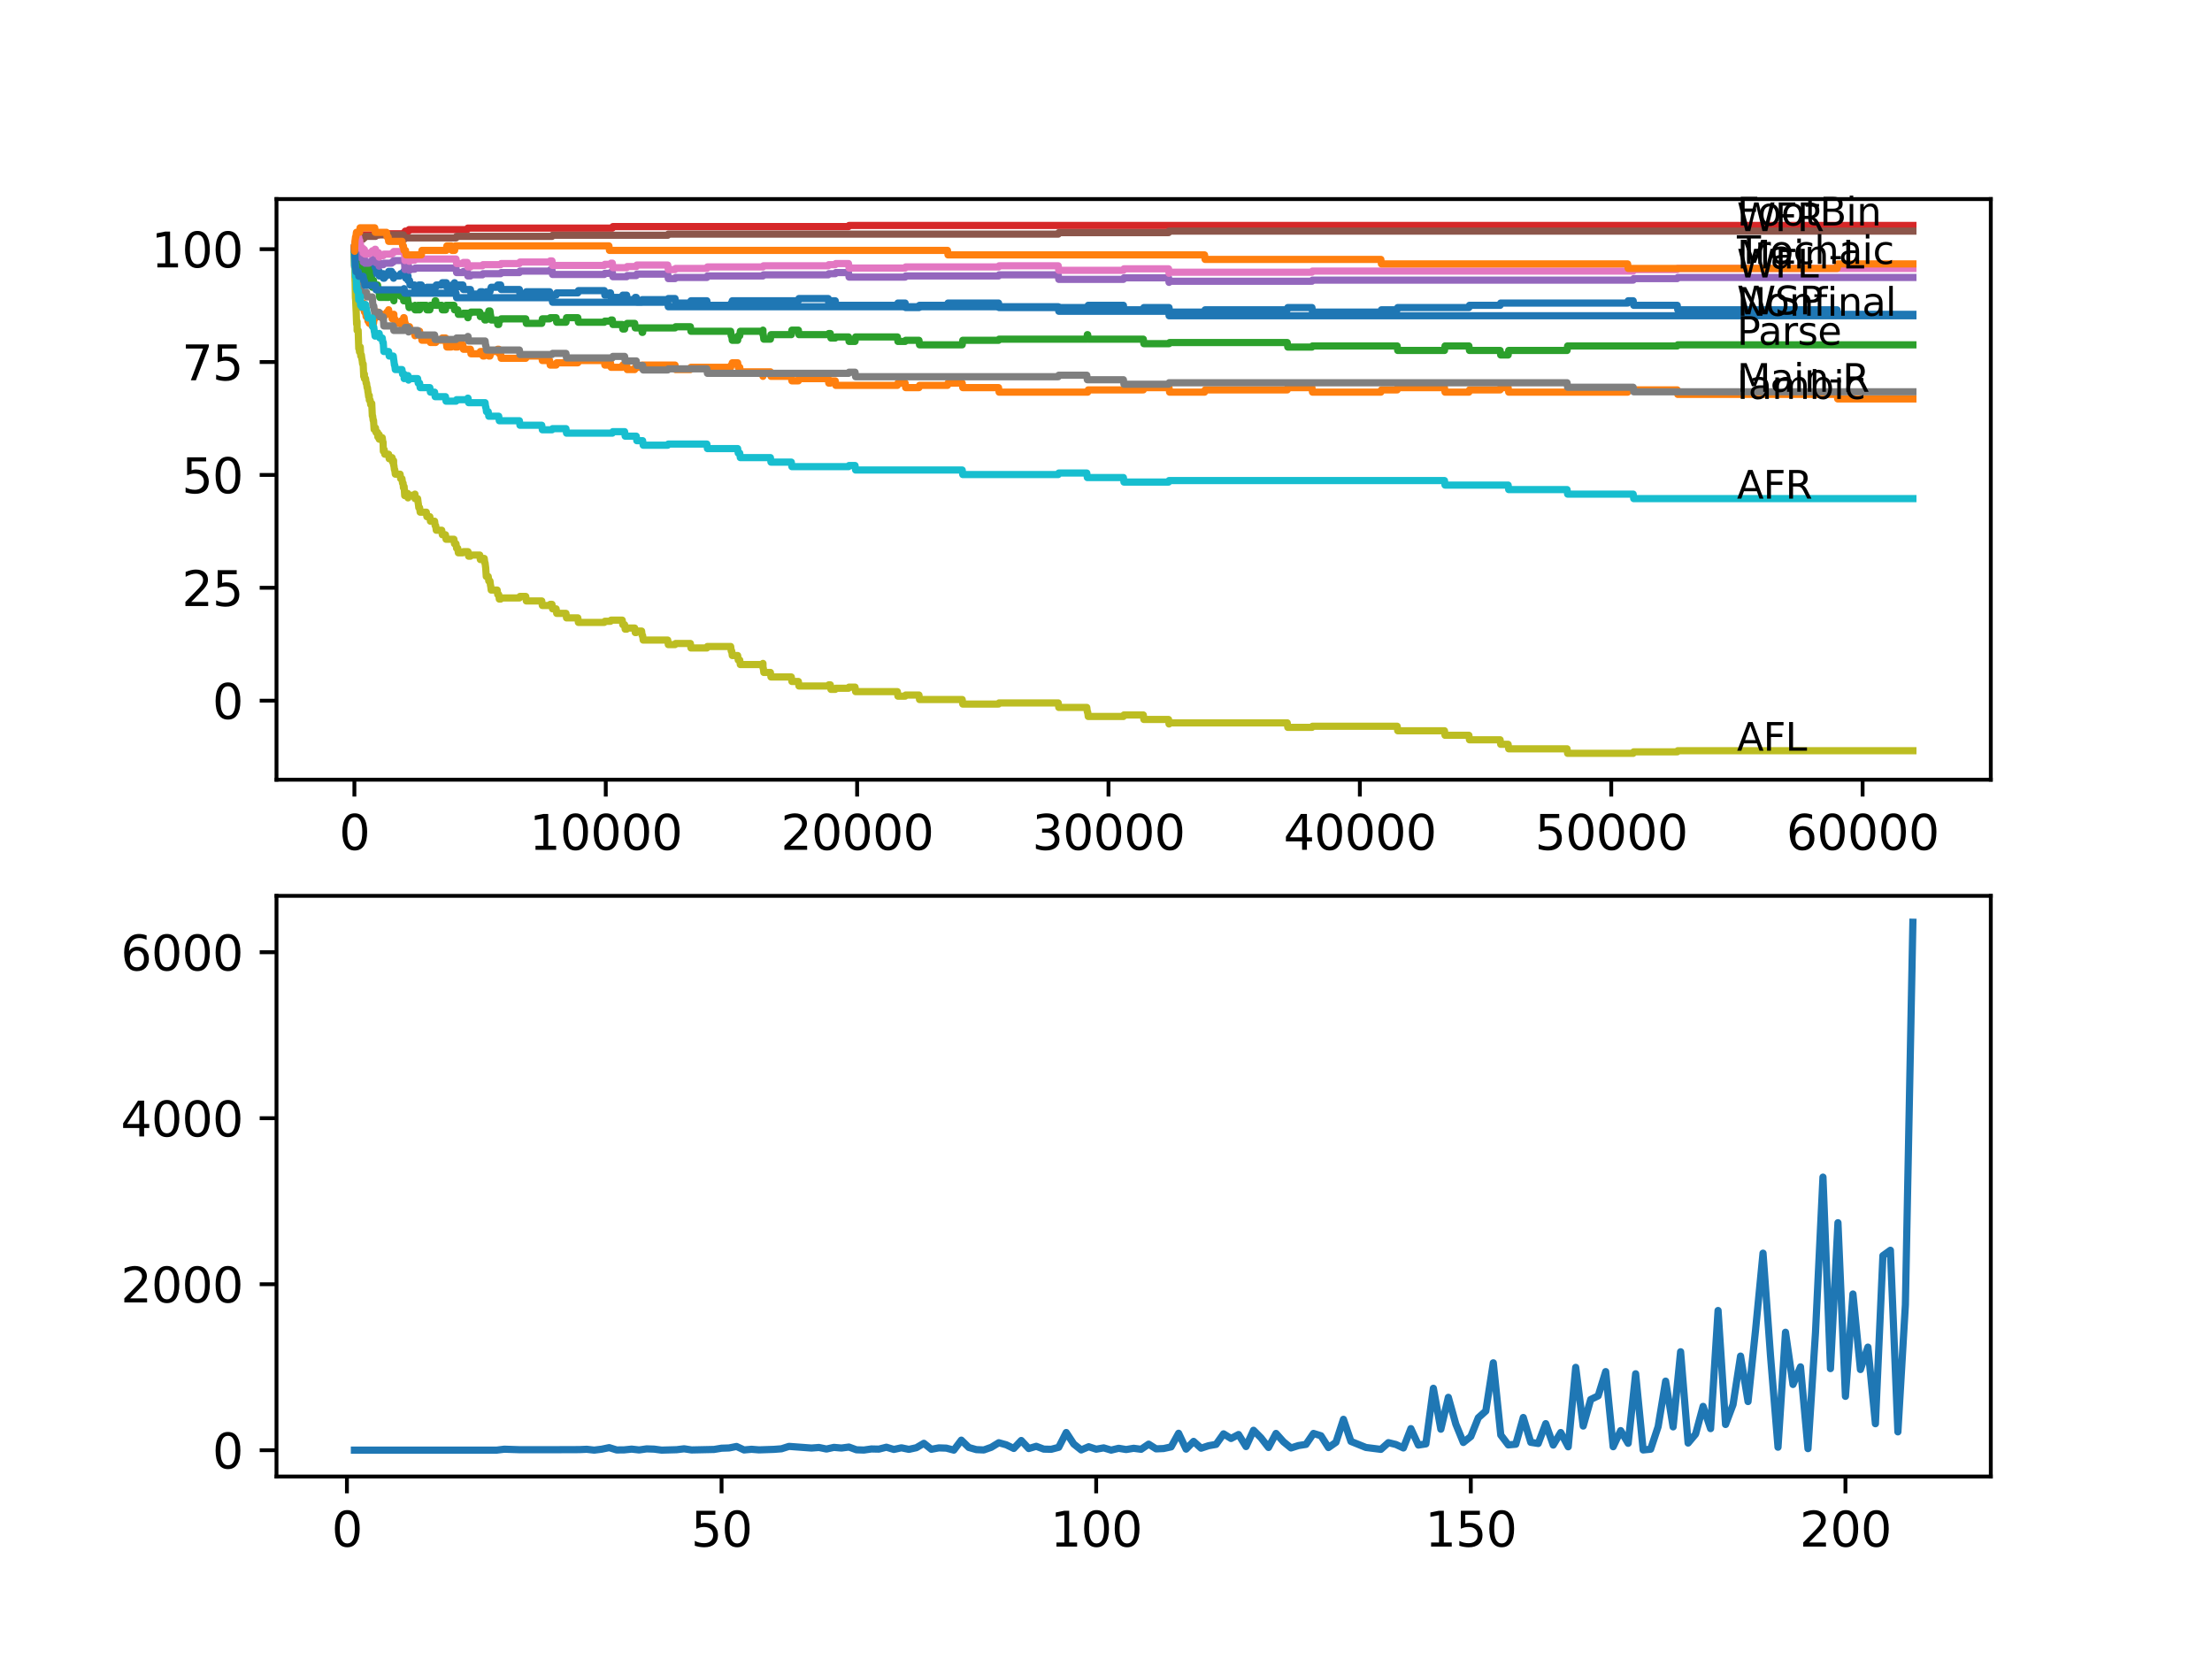 <?xml version="1.0" encoding="utf-8" standalone="no"?>
<!DOCTYPE svg PUBLIC "-//W3C//DTD SVG 1.1//EN"
  "http://www.w3.org/Graphics/SVG/1.1/DTD/svg11.dtd">
<svg xmlns:xlink="http://www.w3.org/1999/xlink" width="460.8pt" height="345.6pt" viewBox="0 0 460.8 345.6" xmlns="http://www.w3.org/2000/svg" version="1.1">
 <defs>
  <style type="text/css">*{stroke-linejoin: round; stroke-linecap: butt}</style>
 </defs>
 <g id="figure_1">
  <g id="patch_1">
   <path d="M 0 345.6 
L 460.8 345.6 
L 460.8 0 
L 0 0 
z
" style="fill: #ffffff"/>
  </g>
  <g id="axes_1">
   <g id="patch_2">
    <path d="M 57.6 162.432 
L 414.72 162.432 
L 414.72 41.472 
L 57.6 41.472 
z
" style="fill: #ffffff"/>
   </g>
   <g id="matplotlib.axis_1">
    <g id="xtick_1">
     <g id="line2d_1">
      <defs>
       <path id="m830667a50e" d="M 0 0 
L 0 3.5 
" style="stroke: #000000; stroke-width: 0.8"/>
      </defs>
      <g>
       <use xlink:href="#m830667a50e" x="73.827" y="162.432" style="stroke: #000000; stroke-width: 0.8"/>
      </g>
     </g>
     <g id="text_1">
      <!-- 0 -->
      <g transform="translate(70.646 177.03)scale(0.1 -0.1)">
       <defs>
        <path id="DejaVuSans-30" d="M 2034 4250 
Q 1547 4250 1301 3770 
Q 1056 3291 1056 2328 
Q 1056 1369 1301 889 
Q 1547 409 2034 409 
Q 2525 409 2770 889 
Q 3016 1369 3016 2328 
Q 3016 3291 2770 3770 
Q 2525 4250 2034 4250 
z
M 2034 4750 
Q 2819 4750 3233 4129 
Q 3647 3509 3647 2328 
Q 3647 1150 3233 529 
Q 2819 -91 2034 -91 
Q 1250 -91 836 529 
Q 422 1150 422 2328 
Q 422 3509 836 4129 
Q 1250 4750 2034 4750 
z
" transform="scale(0.016)"/>
       </defs>
       <use xlink:href="#DejaVuSans-30"/>
      </g>
     </g>
    </g>
    <g id="xtick_2">
     <g id="line2d_2">
      <g>
       <use xlink:href="#m830667a50e" x="126.192" y="162.432" style="stroke: #000000; stroke-width: 0.8"/>
      </g>
     </g>
     <g id="text_2">
      <!-- 10000 -->
      <g transform="translate(110.286 177.03)scale(0.1 -0.1)">
       <defs>
        <path id="DejaVuSans-31" d="M 794 531 
L 1825 531 
L 1825 4091 
L 703 3866 
L 703 4441 
L 1819 4666 
L 2450 4666 
L 2450 531 
L 3481 531 
L 3481 0 
L 794 0 
L 794 531 
z
" transform="scale(0.016)"/>
       </defs>
       <use xlink:href="#DejaVuSans-31"/>
       <use xlink:href="#DejaVuSans-30" x="63.623"/>
       <use xlink:href="#DejaVuSans-30" x="127.246"/>
       <use xlink:href="#DejaVuSans-30" x="190.869"/>
       <use xlink:href="#DejaVuSans-30" x="254.492"/>
      </g>
     </g>
    </g>
    <g id="xtick_3">
     <g id="line2d_3">
      <g>
       <use xlink:href="#m830667a50e" x="178.556" y="162.432" style="stroke: #000000; stroke-width: 0.8"/>
      </g>
     </g>
     <g id="text_3">
      <!-- 20000 -->
      <g transform="translate(162.65 177.03)scale(0.1 -0.1)">
       <defs>
        <path id="DejaVuSans-32" d="M 1228 531 
L 3431 531 
L 3431 0 
L 469 0 
L 469 531 
Q 828 903 1448 1529 
Q 2069 2156 2228 2338 
Q 2531 2678 2651 2914 
Q 2772 3150 2772 3378 
Q 2772 3750 2511 3984 
Q 2250 4219 1831 4219 
Q 1534 4219 1204 4116 
Q 875 4013 500 3803 
L 500 4441 
Q 881 4594 1212 4672 
Q 1544 4750 1819 4750 
Q 2544 4750 2975 4387 
Q 3406 4025 3406 3419 
Q 3406 3131 3298 2873 
Q 3191 2616 2906 2266 
Q 2828 2175 2409 1742 
Q 1991 1309 1228 531 
z
" transform="scale(0.016)"/>
       </defs>
       <use xlink:href="#DejaVuSans-32"/>
       <use xlink:href="#DejaVuSans-30" x="63.623"/>
       <use xlink:href="#DejaVuSans-30" x="127.246"/>
       <use xlink:href="#DejaVuSans-30" x="190.869"/>
       <use xlink:href="#DejaVuSans-30" x="254.492"/>
      </g>
     </g>
    </g>
    <g id="xtick_4">
     <g id="line2d_4">
      <g>
       <use xlink:href="#m830667a50e" x="230.921" y="162.432" style="stroke: #000000; stroke-width: 0.8"/>
      </g>
     </g>
     <g id="text_4">
      <!-- 30000 -->
      <g transform="translate(215.015 177.03)scale(0.1 -0.1)">
       <defs>
        <path id="DejaVuSans-33" d="M 2597 2516 
Q 3050 2419 3304 2112 
Q 3559 1806 3559 1356 
Q 3559 666 3084 287 
Q 2609 -91 1734 -91 
Q 1441 -91 1130 -33 
Q 819 25 488 141 
L 488 750 
Q 750 597 1062 519 
Q 1375 441 1716 441 
Q 2309 441 2620 675 
Q 2931 909 2931 1356 
Q 2931 1769 2642 2001 
Q 2353 2234 1838 2234 
L 1294 2234 
L 1294 2753 
L 1863 2753 
Q 2328 2753 2575 2939 
Q 2822 3125 2822 3475 
Q 2822 3834 2567 4026 
Q 2313 4219 1838 4219 
Q 1578 4219 1281 4162 
Q 984 4106 628 3988 
L 628 4550 
Q 988 4650 1302 4700 
Q 1616 4750 1894 4750 
Q 2613 4750 3031 4423 
Q 3450 4097 3450 3541 
Q 3450 3153 3228 2886 
Q 3006 2619 2597 2516 
z
" transform="scale(0.016)"/>
       </defs>
       <use xlink:href="#DejaVuSans-33"/>
       <use xlink:href="#DejaVuSans-30" x="63.623"/>
       <use xlink:href="#DejaVuSans-30" x="127.246"/>
       <use xlink:href="#DejaVuSans-30" x="190.869"/>
       <use xlink:href="#DejaVuSans-30" x="254.492"/>
      </g>
     </g>
    </g>
    <g id="xtick_5">
     <g id="line2d_5">
      <g>
       <use xlink:href="#m830667a50e" x="283.285" y="162.432" style="stroke: #000000; stroke-width: 0.8"/>
      </g>
     </g>
     <g id="text_5">
      <!-- 40000 -->
      <g transform="translate(267.379 177.03)scale(0.1 -0.1)">
       <defs>
        <path id="DejaVuSans-34" d="M 2419 4116 
L 825 1625 
L 2419 1625 
L 2419 4116 
z
M 2253 4666 
L 3047 4666 
L 3047 1625 
L 3713 1625 
L 3713 1100 
L 3047 1100 
L 3047 0 
L 2419 0 
L 2419 1100 
L 313 1100 
L 313 1709 
L 2253 4666 
z
" transform="scale(0.016)"/>
       </defs>
       <use xlink:href="#DejaVuSans-34"/>
       <use xlink:href="#DejaVuSans-30" x="63.623"/>
       <use xlink:href="#DejaVuSans-30" x="127.246"/>
       <use xlink:href="#DejaVuSans-30" x="190.869"/>
       <use xlink:href="#DejaVuSans-30" x="254.492"/>
      </g>
     </g>
    </g>
    <g id="xtick_6">
     <g id="line2d_6">
      <g>
       <use xlink:href="#m830667a50e" x="335.65" y="162.432" style="stroke: #000000; stroke-width: 0.8"/>
      </g>
     </g>
     <g id="text_6">
      <!-- 50000 -->
      <g transform="translate(319.744 177.03)scale(0.1 -0.1)">
       <defs>
        <path id="DejaVuSans-35" d="M 691 4666 
L 3169 4666 
L 3169 4134 
L 1269 4134 
L 1269 2991 
Q 1406 3038 1543 3061 
Q 1681 3084 1819 3084 
Q 2600 3084 3056 2656 
Q 3513 2228 3513 1497 
Q 3513 744 3044 326 
Q 2575 -91 1722 -91 
Q 1428 -91 1123 -41 
Q 819 9 494 109 
L 494 744 
Q 775 591 1075 516 
Q 1375 441 1709 441 
Q 2250 441 2565 725 
Q 2881 1009 2881 1497 
Q 2881 1984 2565 2268 
Q 2250 2553 1709 2553 
Q 1456 2553 1204 2497 
Q 953 2441 691 2322 
L 691 4666 
z
" transform="scale(0.016)"/>
       </defs>
       <use xlink:href="#DejaVuSans-35"/>
       <use xlink:href="#DejaVuSans-30" x="63.623"/>
       <use xlink:href="#DejaVuSans-30" x="127.246"/>
       <use xlink:href="#DejaVuSans-30" x="190.869"/>
       <use xlink:href="#DejaVuSans-30" x="254.492"/>
      </g>
     </g>
    </g>
    <g id="xtick_7">
     <g id="line2d_7">
      <g>
       <use xlink:href="#m830667a50e" x="388.014" y="162.432" style="stroke: #000000; stroke-width: 0.8"/>
      </g>
     </g>
     <g id="text_7">
      <!-- 60000 -->
      <g transform="translate(372.108 177.03)scale(0.1 -0.1)">
       <defs>
        <path id="DejaVuSans-36" d="M 2113 2584 
Q 1688 2584 1439 2293 
Q 1191 2003 1191 1497 
Q 1191 994 1439 701 
Q 1688 409 2113 409 
Q 2538 409 2786 701 
Q 3034 994 3034 1497 
Q 3034 2003 2786 2293 
Q 2538 2584 2113 2584 
z
M 3366 4563 
L 3366 3988 
Q 3128 4100 2886 4159 
Q 2644 4219 2406 4219 
Q 1781 4219 1451 3797 
Q 1122 3375 1075 2522 
Q 1259 2794 1537 2939 
Q 1816 3084 2150 3084 
Q 2853 3084 3261 2657 
Q 3669 2231 3669 1497 
Q 3669 778 3244 343 
Q 2819 -91 2113 -91 
Q 1303 -91 875 529 
Q 447 1150 447 2328 
Q 447 3434 972 4092 
Q 1497 4750 2381 4750 
Q 2619 4750 2861 4703 
Q 3103 4656 3366 4563 
z
" transform="scale(0.016)"/>
       </defs>
       <use xlink:href="#DejaVuSans-36"/>
       <use xlink:href="#DejaVuSans-30" x="63.623"/>
       <use xlink:href="#DejaVuSans-30" x="127.246"/>
       <use xlink:href="#DejaVuSans-30" x="190.869"/>
       <use xlink:href="#DejaVuSans-30" x="254.492"/>
      </g>
     </g>
    </g>
   </g>
   <g id="matplotlib.axis_2">
    <g id="ytick_1">
     <g id="line2d_8">
      <defs>
       <path id="m00a5253c07" d="M 0 0 
L -3.5 0 
" style="stroke: #000000; stroke-width: 0.8"/>
      </defs>
      <g>
       <use xlink:href="#m00a5253c07" x="57.6" y="145.961" style="stroke: #000000; stroke-width: 0.8"/>
      </g>
     </g>
     <g id="text_8">
      <!-- 0 -->
      <g transform="translate(44.237 149.76)scale(0.1 -0.1)">
       <use xlink:href="#DejaVuSans-30"/>
      </g>
     </g>
    </g>
    <g id="ytick_2">
     <g id="line2d_9">
      <g>
       <use xlink:href="#m00a5253c07" x="57.6" y="122.448" style="stroke: #000000; stroke-width: 0.8"/>
      </g>
     </g>
     <g id="text_9">
      <!-- 25 -->
      <g transform="translate(37.875 126.247)scale(0.1 -0.1)">
       <use xlink:href="#DejaVuSans-32"/>
       <use xlink:href="#DejaVuSans-35" x="63.623"/>
      </g>
     </g>
    </g>
    <g id="ytick_3">
     <g id="line2d_10">
      <g>
       <use xlink:href="#m00a5253c07" x="57.6" y="98.934" style="stroke: #000000; stroke-width: 0.8"/>
      </g>
     </g>
     <g id="text_10">
      <!-- 50 -->
      <g transform="translate(37.875 102.734)scale(0.1 -0.1)">
       <use xlink:href="#DejaVuSans-35"/>
       <use xlink:href="#DejaVuSans-30" x="63.623"/>
      </g>
     </g>
    </g>
    <g id="ytick_4">
     <g id="line2d_11">
      <g>
       <use xlink:href="#m00a5253c07" x="57.6" y="75.421" style="stroke: #000000; stroke-width: 0.8"/>
      </g>
     </g>
     <g id="text_11">
      <!-- 75 -->
      <g transform="translate(37.875 79.22)scale(0.1 -0.1)">
       <defs>
        <path id="DejaVuSans-37" d="M 525 4666 
L 3525 4666 
L 3525 4397 
L 1831 0 
L 1172 0 
L 2766 4134 
L 525 4134 
L 525 4666 
z
" transform="scale(0.016)"/>
       </defs>
       <use xlink:href="#DejaVuSans-37"/>
       <use xlink:href="#DejaVuSans-35" x="63.623"/>
      </g>
     </g>
    </g>
    <g id="ytick_5">
     <g id="line2d_12">
      <g>
       <use xlink:href="#m00a5253c07" x="57.6" y="51.908" style="stroke: #000000; stroke-width: 0.8"/>
      </g>
     </g>
     <g id="text_12">
      <!-- 100 -->
      <g transform="translate(31.512 55.707)scale(0.1 -0.1)">
       <use xlink:href="#DejaVuSans-31"/>
       <use xlink:href="#DejaVuSans-30" x="63.623"/>
       <use xlink:href="#DejaVuSans-30" x="127.246"/>
      </g>
     </g>
    </g>
   </g>
   <g id="line2d_13">
    <path d="M 73.833 51.72 
L 73.843 51.72 
L 73.88 50.905 
L 73.906 53.413 
L 73.911 53.413 
L 73.922 54.353 
L 73.943 52.629 
L 74.021 53.334 
L 74.068 53.334 
L 74.136 52.551 
L 74.142 53.491 
L 74.184 53.021 
L 74.22 53.021 
L 74.335 54.432 
L 74.383 54.432 
L 74.498 53.961 
L 74.613 53.961 
L 74.733 53.021 
L 74.817 53.021 
L 74.89 52.551 
L 74.896 53.491 
L 74.911 53.491 
L 75.027 54.432 
L 75.032 54.432 
L 75.079 55.372 
L 75.142 54.902 
L 75.152 54.902 
L 75.268 55.843 
L 75.278 55.843 
L 75.393 55.372 
L 75.419 55.372 
L 75.535 54.902 
L 75.655 54.902 
L 75.676 55.607 
L 75.77 54.667 
L 75.891 56.548 
L 76.681 56.548 
L 76.797 56.078 
L 76.854 56.078 
L 76.927 57.018 
L 76.964 56.548 
L 77.106 56.548 
L 77.221 56.078 
L 77.242 56.078 
L 77.357 57.018 
L 77.441 57.018 
L 77.467 56.548 
L 77.472 57.488 
L 77.551 57.018 
L 77.556 57.018 
L 77.671 56.548 
L 77.812 56.548 
L 77.933 55.607 
L 78.011 55.607 
L 78.127 56.548 
L 78.655 56.548 
L 78.713 56.078 
L 78.718 57.018 
L 78.76 57.018 
L 78.991 57.018 
L 78.996 56.548 
L 79.001 57.488 
L 79.095 57.488 
L 79.802 57.488 
L 79.855 57.018 
L 79.86 57.959 
L 79.907 57.959 
L 80.038 57.959 
L 80.153 57.488 
L 80.509 57.488 
L 80.624 57.018 
L 80.85 57.018 
L 80.965 56.548 
L 81.572 56.548 
L 81.677 57.488 
L 81.682 57.018 
L 81.923 57.018 
L 81.991 57.959 
L 82.033 57.488 
L 83.347 57.488 
L 83.463 57.018 
L 83.976 57.018 
L 84.091 56.548 
L 84.353 56.548 
L 84.468 57.488 
L 84.473 57.488 
L 84.531 57.018 
L 84.536 57.959 
L 84.578 57.959 
L 84.913 57.959 
L 84.997 57.488 
L 85.002 58.429 
L 85.018 58.429 
L 85.311 58.429 
L 85.426 59.37 
L 86.379 59.37 
L 86.447 60.31 
L 86.489 59.84 
L 87.128 59.84 
L 87.243 59.37 
L 87.777 59.37 
L 87.893 60.31 
L 88.809 60.31 
L 88.924 59.84 
L 90.767 59.84 
L 90.883 59.37 
L 92.024 59.37 
L 92.139 58.899 
L 92.977 58.899 
L 93.092 59.84 
L 94.035 59.84 
L 94.15 59.37 
L 94.564 59.37 
L 94.679 58.899 
L 94.705 58.899 
L 94.82 59.84 
L 95.365 59.84 
L 95.48 59.37 
L 96.423 59.37 
L 96.538 60.31 
L 97.999 60.31 
L 98.114 61.251 
L 99.947 61.251 
L 100.062 60.78 
L 100.502 60.78 
L 100.617 61.721 
L 100.879 61.721 
L 100.994 61.251 
L 101.177 61.251 
L 101.293 60.78 
L 102.068 60.78 
L 102.183 60.31 
L 102.209 60.31 
L 102.324 59.84 
L 103.571 59.84 
L 103.686 59.37 
L 104.293 59.37 
L 104.408 60.31 
L 108.2 60.31 
L 108.315 61.251 
L 109.524 61.251 
L 109.64 60.78 
L 114.504 60.78 
L 114.619 61.721 
L 114.991 61.721 
L 115.106 61.486 
L 115.855 61.486 
L 115.97 61.015 
L 120.374 61.015 
L 120.489 60.545 
L 125.888 60.545 
L 126.003 61.486 
L 126.847 61.486 
L 126.962 61.015 
L 127.182 61.015 
L 127.297 61.956 
L 129.622 61.956 
L 129.737 61.486 
L 130.543 61.486 
L 130.659 62.426 
L 132.219 62.426 
L 132.334 61.956 
L 132.544 61.956 
L 132.659 62.896 
L 133.659 62.896 
L 133.774 62.426 
L 139.1 62.426 
L 139.215 62.191 
L 140.624 62.191 
L 140.739 63.132 
L 143.823 63.132 
L 143.938 62.661 
L 147.253 62.661 
L 147.368 63.602 
L 152.212 63.602 
L 152.327 63.132 
L 152.432 63.132 
L 152.547 62.661 
L 158.925 62.661 
L 158.941 63.602 
L 159.035 62.661 
L 166.319 62.661 
L 166.434 62.191 
L 172.529 62.191 
L 172.645 63.132 
L 172.98 63.132 
L 173.095 62.661 
L 173.996 62.661 
L 174.111 63.602 
L 186.935 63.602 
L 187.05 63.132 
L 188.558 63.132 
L 188.673 64.072 
L 191.438 64.072 
L 191.553 63.602 
L 197.376 63.602 
L 197.491 63.132 
L 208.017 63.132 
L 208.132 64.072 
L 226.585 64.072 
L 226.7 63.602 
L 234.026 63.602 
L 234.141 64.542 
L 238.173 64.542 
L 238.289 64.072 
L 243.53 64.072 
L 243.646 65.013 
L 250.929 65.013 
L 251.045 64.542 
L 268.157 64.542 
L 268.273 64.072 
L 273.305 64.072 
L 273.42 65.013 
L 287.658 65.013 
L 287.773 64.542 
L 291.056 64.542 
L 291.172 64.072 
L 306.001 64.072 
L 306.116 63.602 
L 312.505 63.602 
L 312.62 63.132 
L 339.064 63.132 
L 339.179 62.661 
L 340.221 62.661 
L 340.337 63.602 
L 349.396 63.602 
L 349.511 64.542 
L 382.705 64.542 
L 382.82 65.483 
L 398.487 65.483 
L 398.487 65.483 
" clip-path="url(#p6c4acd4526)" style="fill: none; stroke: #1f77b4; stroke-width: 1.5; stroke-linecap: square"/>
   </g>
   <g id="line2d_14">
    <path d="M 73.833 52.848 
L 73.969 57.708 
L 74.032 57.473 
L 74.037 58.413 
L 74.063 58.413 
L 74.1 58.413 
L 74.136 57.943 
L 74.142 58.884 
L 74.21 58.413 
L 74.278 58.413 
L 74.398 60.765 
L 74.613 60.765 
L 74.629 60.294 
L 74.634 61.235 
L 74.718 61.235 
L 74.817 61.235 
L 74.89 60.765 
L 74.896 61.705 
L 74.911 61.705 
L 75.027 62.646 
L 75.032 62.646 
L 75.079 63.586 
L 75.142 63.116 
L 75.152 63.116 
L 75.268 64.056 
L 75.278 64.056 
L 75.393 63.586 
L 75.419 63.586 
L 75.535 63.116 
L 75.671 63.116 
L 75.786 64.056 
L 75.823 64.056 
L 75.938 64.997 
L 76.152 64.997 
L 76.268 65.938 
L 76.545 65.938 
L 76.66 66.878 
L 76.681 66.878 
L 76.797 66.408 
L 76.854 66.408 
L 76.927 67.348 
L 76.964 66.878 
L 77.106 66.878 
L 77.221 66.408 
L 77.242 66.408 
L 77.357 67.348 
L 77.441 67.348 
L 77.467 66.878 
L 77.472 67.819 
L 77.551 67.348 
L 77.812 67.348 
L 77.933 66.408 
L 78.064 66.408 
L 78.179 65.467 
L 78.655 65.467 
L 78.713 64.997 
L 78.718 65.938 
L 78.76 65.938 
L 78.991 65.938 
L 79.106 65.467 
L 79.629 65.467 
L 79.745 66.408 
L 79.802 66.408 
L 79.917 65.938 
L 80.038 65.938 
L 80.153 65.467 
L 80.509 65.467 
L 80.624 64.997 
L 80.85 64.997 
L 80.96 64.527 
L 81.075 65.467 
L 81.572 65.467 
L 81.677 66.408 
L 81.682 65.938 
L 81.991 65.938 
L 82.049 65.467 
L 82.054 66.408 
L 82.096 66.408 
L 82.232 66.408 
L 82.347 67.348 
L 83.347 67.348 
L 83.463 66.878 
L 83.74 66.878 
L 83.756 67.819 
L 83.85 66.878 
L 83.976 66.878 
L 84.091 66.173 
L 84.185 66.173 
L 84.3 67.113 
L 84.353 67.113 
L 84.468 68.054 
L 84.473 68.054 
L 84.531 67.583 
L 84.536 68.524 
L 84.578 68.524 
L 84.913 68.524 
L 85.028 68.054 
L 85.311 68.054 
L 85.426 68.994 
L 86.379 68.994 
L 86.447 69.935 
L 86.489 69.465 
L 87.128 69.465 
L 87.243 68.994 
L 87.411 68.994 
L 87.526 69.935 
L 87.777 69.935 
L 87.893 70.875 
L 88.809 70.875 
L 88.924 70.405 
L 89.547 70.405 
L 89.663 71.346 
L 90.767 71.346 
L 90.883 70.875 
L 92.024 70.875 
L 92.139 70.405 
L 92.804 70.405 
L 92.92 71.346 
L 92.977 71.346 
L 93.092 72.286 
L 94.035 72.286 
L 94.15 71.816 
L 94.564 71.816 
L 94.679 71.346 
L 94.705 71.346 
L 94.82 72.286 
L 95.365 72.286 
L 95.48 71.816 
L 96.423 71.816 
L 96.538 72.756 
L 97.999 72.756 
L 98.114 73.697 
L 99.947 73.697 
L 100.062 73.227 
L 100.502 73.227 
L 100.617 74.167 
L 100.879 74.167 
L 100.994 73.697 
L 101.177 73.697 
L 101.293 73.227 
L 101.706 73.227 
L 101.822 74.167 
L 102.068 74.167 
L 102.183 73.697 
L 102.209 73.697 
L 102.324 73.227 
L 103.571 73.227 
L 103.686 72.756 
L 103.895 72.756 
L 104.01 73.697 
L 104.293 73.697 
L 104.408 74.637 
L 109.524 74.637 
L 109.64 74.167 
L 112.86 74.167 
L 112.975 75.108 
L 114.504 75.108 
L 114.619 76.048 
L 115.855 76.048 
L 115.97 75.578 
L 120.374 75.578 
L 120.489 75.108 
L 125.888 75.108 
L 126.003 76.048 
L 126.847 76.048 
L 126.962 75.578 
L 127.182 75.578 
L 127.297 76.519 
L 129.622 76.519 
L 129.737 76.048 
L 130.543 76.048 
L 130.659 76.989 
L 132.219 76.989 
L 132.334 76.519 
L 133.659 76.519 
L 133.774 76.048 
L 140.624 76.048 
L 140.739 76.989 
L 143.823 76.989 
L 143.938 76.519 
L 152.212 76.519 
L 152.327 76.048 
L 152.432 76.048 
L 152.547 75.578 
L 153.668 75.578 
L 153.783 76.519 
L 154.102 76.519 
L 154.217 77.459 
L 158.925 77.459 
L 158.941 78.4 
L 159.035 77.459 
L 160.491 77.459 
L 160.606 78.4 
L 164.847 78.4 
L 164.963 79.34 
L 166.319 79.34 
L 166.434 78.87 
L 172.529 78.87 
L 172.645 79.81 
L 172.98 79.81 
L 173.095 79.34 
L 173.996 79.34 
L 174.111 80.281 
L 186.935 80.281 
L 187.05 79.81 
L 188.558 79.81 
L 188.673 80.751 
L 191.438 80.751 
L 191.553 80.281 
L 197.376 80.281 
L 197.491 79.81 
L 200.445 79.81 
L 200.56 80.751 
L 208.017 80.751 
L 208.132 81.691 
L 226.585 81.691 
L 226.7 81.221 
L 238.173 81.221 
L 238.289 80.751 
L 243.53 80.751 
L 243.646 81.691 
L 250.929 81.691 
L 251.045 81.221 
L 268.157 81.221 
L 268.273 80.751 
L 273.305 80.751 
L 273.42 81.691 
L 287.658 81.691 
L 287.773 81.221 
L 291.056 81.221 
L 291.172 80.751 
L 300.911 80.751 
L 301.027 81.691 
L 306.001 81.691 
L 306.116 81.221 
L 312.505 81.221 
L 312.62 80.751 
L 314.175 80.751 
L 314.29 81.691 
L 339.064 81.691 
L 339.179 81.221 
L 349.396 81.221 
L 349.511 82.162 
L 382.705 82.162 
L 382.82 83.102 
L 398.487 83.102 
L 398.487 83.102 
" clip-path="url(#p6c4acd4526)" style="fill: none; stroke: #ff7f0e; stroke-width: 1.5; stroke-linecap: square"/>
   </g>
   <g id="line2d_15">
    <path d="M 73.833 51.72 
L 73.838 51.72 
L 73.932 55.059 
L 73.964 54.745 
L 74.095 52.786 
L 74.1 52.786 
L 74.199 54.667 
L 74.215 53.726 
L 74.22 53.726 
L 74.252 54.667 
L 74.283 53.256 
L 74.33 54.197 
L 74.383 54.197 
L 74.388 55.137 
L 74.493 54.197 
L 74.613 54.197 
L 74.629 55.137 
L 74.655 53.726 
L 74.718 53.726 
L 74.733 53.256 
L 74.739 54.197 
L 74.817 54.197 
L 74.911 56.078 
L 74.932 55.843 
L 74.943 55.843 
L 75.032 56.783 
L 75.048 56.548 
L 75.105 55.607 
L 75.158 56.548 
L 75.419 56.548 
L 75.535 57.488 
L 75.671 57.488 
L 75.728 57.253 
L 75.734 58.194 
L 75.749 58.194 
L 75.77 59.134 
L 75.859 58.664 
L 76.152 58.664 
L 76.268 57.724 
L 76.357 57.724 
L 76.472 56.783 
L 76.545 56.783 
L 76.66 55.843 
L 76.681 55.843 
L 76.797 56.783 
L 76.854 56.783 
L 76.927 56.548 
L 76.933 57.488 
L 76.948 57.488 
L 77.106 57.488 
L 77.221 58.429 
L 77.242 58.429 
L 77.357 58.194 
L 77.441 58.194 
L 77.556 59.84 
L 77.682 58.429 
L 77.812 58.429 
L 77.928 59.37 
L 78.655 59.37 
L 78.713 60.31 
L 78.765 60.075 
L 78.86 60.075 
L 78.975 61.015 
L 78.991 61.015 
L 79.106 61.956 
L 79.629 61.956 
L 79.745 61.015 
L 79.802 61.015 
L 79.839 61.956 
L 79.912 61.015 
L 80.038 61.015 
L 80.153 61.956 
L 80.96 61.956 
L 81.075 61.015 
L 81.572 61.015 
L 81.677 60.78 
L 81.792 61.721 
L 81.991 61.721 
L 82.049 62.661 
L 82.101 61.721 
L 82.232 61.721 
L 82.347 60.78 
L 83.347 60.78 
L 83.463 61.721 
L 83.74 61.721 
L 83.855 60.78 
L 83.976 60.78 
L 84.096 62.661 
L 84.185 62.661 
L 84.3 61.721 
L 84.311 61.721 
L 84.353 62.661 
L 84.421 62.426 
L 84.531 62.426 
L 84.646 62.191 
L 84.913 62.191 
L 85.028 63.132 
L 85.102 63.132 
L 85.217 64.072 
L 85.311 64.072 
L 85.426 63.837 
L 86.379 63.837 
L 86.447 63.602 
L 86.453 64.542 
L 86.474 64.542 
L 87.002 64.542 
L 87.118 63.602 
L 87.128 63.602 
L 87.243 64.542 
L 87.411 64.542 
L 87.526 63.602 
L 88.809 63.602 
L 88.924 64.542 
L 89.547 64.542 
L 89.663 63.602 
L 90.537 63.602 
L 90.652 62.661 
L 90.767 62.661 
L 90.883 63.602 
L 92.024 63.602 
L 92.139 64.542 
L 92.804 64.542 
L 92.92 63.602 
L 94.564 63.602 
L 94.679 64.542 
L 95.365 64.542 
L 95.48 65.483 
L 96.423 65.483 
L 96.538 65.248 
L 97.334 65.248 
L 97.449 66.188 
L 97.501 66.188 
L 97.617 65.248 
L 97.999 65.248 
L 98.114 65.013 
L 99.947 65.013 
L 100.062 65.953 
L 100.502 65.953 
L 100.617 65.718 
L 100.879 65.718 
L 100.994 66.659 
L 101.052 66.659 
L 101.167 65.718 
L 101.177 65.718 
L 101.23 66.659 
L 101.287 65.718 
L 101.706 65.718 
L 101.822 64.778 
L 102.068 64.778 
L 102.183 65.718 
L 102.209 65.718 
L 102.324 66.659 
L 103.571 66.659 
L 103.686 67.599 
L 103.895 67.599 
L 104.01 66.659 
L 104.293 66.659 
L 104.408 66.423 
L 109.524 66.423 
L 109.64 67.364 
L 112.86 67.364 
L 112.975 66.423 
L 114.504 66.423 
L 114.619 66.188 
L 115.855 66.188 
L 115.97 67.129 
L 117.903 67.129 
L 118.018 66.188 
L 120.374 66.188 
L 120.489 67.129 
L 125.888 67.129 
L 126.003 66.894 
L 127.182 66.894 
L 127.297 66.659 
L 127.559 66.659 
L 127.674 67.599 
L 129.622 67.599 
L 129.737 68.54 
L 130.119 68.54 
L 130.235 67.599 
L 130.543 67.599 
L 130.659 67.364 
L 132.219 67.364 
L 132.334 68.305 
L 133.659 68.305 
L 133.774 69.245 
L 133.874 69.245 
L 133.989 68.305 
L 140.624 68.305 
L 140.739 68.069 
L 143.823 68.069 
L 143.938 69.01 
L 152.212 69.01 
L 152.327 69.95 
L 152.432 69.95 
L 152.547 70.891 
L 153.668 70.891 
L 153.783 69.95 
L 154.102 69.95 
L 154.217 69.01 
L 158.925 69.01 
L 158.941 68.775 
L 158.946 69.715 
L 159.004 69.715 
L 159.119 70.656 
L 160.491 70.656 
L 160.606 69.715 
L 164.847 69.715 
L 164.963 68.775 
L 166.319 68.775 
L 166.434 69.715 
L 172.529 69.715 
L 172.645 69.48 
L 172.98 69.48 
L 173.095 70.421 
L 173.996 70.421 
L 174.111 70.186 
L 176.76 70.186 
L 176.876 71.126 
L 178.122 71.126 
L 178.237 70.186 
L 186.935 70.186 
L 187.05 71.126 
L 188.558 71.126 
L 188.673 70.891 
L 191.438 70.891 
L 191.553 71.832 
L 200.445 71.832 
L 200.56 70.891 
L 208.017 70.891 
L 208.132 70.656 
L 226.397 70.656 
L 226.512 69.715 
L 226.585 69.715 
L 226.7 70.656 
L 238.173 70.656 
L 238.289 71.596 
L 243.53 71.596 
L 243.646 71.361 
L 268.157 71.361 
L 268.273 72.302 
L 273.305 72.302 
L 273.42 72.067 
L 291.056 72.067 
L 291.172 73.007 
L 300.911 73.007 
L 301.027 72.067 
L 306.001 72.067 
L 306.116 73.007 
L 312.505 73.007 
L 312.62 73.948 
L 314.175 73.948 
L 314.29 73.007 
L 326.449 73.007 
L 326.565 72.067 
L 349.396 72.067 
L 349.511 71.832 
L 398.487 71.832 
L 398.487 71.832 
" clip-path="url(#p6c4acd4526)" style="fill: none; stroke: #2ca02c; stroke-width: 1.5; stroke-linecap: square"/>
   </g>
   <g id="line2d_16">
    <path d="M 73.833 51.908 
L 73.838 51.908 
L 73.958 51.046 
L 74.22 51.046 
L 74.346 50.262 
L 74.733 50.262 
L 74.849 50.027 
L 74.885 50.027 
L 75 49.478 
L 75.105 49.478 
L 75.22 48.93 
L 78.86 48.93 
L 78.975 48.694 
L 84.039 48.694 
L 84.154 48.459 
L 84.311 48.459 
L 84.426 48.146 
L 85.102 48.146 
L 85.217 47.832 
L 97.334 47.832 
L 97.449 47.519 
L 127.559 47.519 
L 127.674 47.205 
L 176.76 47.205 
L 176.876 46.97 
L 398.487 46.97 
L 398.487 46.97 
" clip-path="url(#p6c4acd4526)" style="fill: none; stroke: #d62728; stroke-width: 1.5; stroke-linecap: square"/>
   </g>
   <g id="line2d_17">
    <path d="M 73.833 51.72 
L 73.875 51.72 
L 73.995 51.297 
L 74.733 51.297 
L 74.849 52.237 
L 74.911 52.237 
L 74.943 52.002 
L 74.948 52.943 
L 75.006 52.943 
L 75.032 52.943 
L 75.105 52.707 
L 75.11 53.648 
L 75.126 53.648 
L 75.655 53.648 
L 75.671 54.588 
L 75.765 54.353 
L 75.77 54.353 
L 75.891 53.883 
L 75.912 53.883 
L 76.027 54.824 
L 76.854 54.824 
L 76.969 54.588 
L 77.242 54.588 
L 77.357 54.353 
L 77.467 54.353 
L 77.582 54.118 
L 78.011 54.118 
L 78.127 53.805 
L 78.221 53.805 
L 78.336 54.745 
L 78.713 54.745 
L 78.828 54.51 
L 78.86 54.51 
L 78.975 55.451 
L 78.996 55.451 
L 79.111 55.137 
L 79.855 55.137 
L 79.97 54.824 
L 81.572 54.824 
L 81.687 54.588 
L 81.923 54.588 
L 82.038 54.275 
L 84.19 54.275 
L 84.306 55.215 
L 84.311 55.215 
L 84.353 56.156 
L 84.421 55.921 
L 84.531 55.921 
L 84.646 55.686 
L 84.997 55.686 
L 85.102 55.372 
L 85.217 56.313 
L 85.311 56.313 
L 85.426 56.078 
L 86.379 56.078 
L 86.494 55.843 
L 94.998 55.843 
L 95.114 56.783 
L 96.423 56.783 
L 96.538 56.548 
L 97.334 56.548 
L 97.449 57.488 
L 97.999 57.488 
L 98.114 57.253 
L 100.502 57.253 
L 100.617 57.018 
L 104.293 57.018 
L 104.408 56.783 
L 108.2 56.783 
L 108.315 56.47 
L 114.504 56.47 
L 114.619 56.234 
L 114.991 56.234 
L 115.106 57.175 
L 125.888 57.175 
L 126.003 56.94 
L 127.182 56.94 
L 127.297 56.705 
L 127.559 56.705 
L 127.674 57.645 
L 130.543 57.645 
L 130.659 57.41 
L 132.544 57.41 
L 132.659 57.097 
L 139.1 57.097 
L 139.215 58.037 
L 140.624 58.037 
L 140.739 57.802 
L 147.253 57.802 
L 147.368 57.488 
L 158.925 57.488 
L 159.04 57.253 
L 172.529 57.253 
L 172.645 57.018 
L 173.996 57.018 
L 174.111 56.783 
L 176.76 56.783 
L 176.876 57.724 
L 188.558 57.724 
L 188.673 57.488 
L 208.017 57.488 
L 208.132 57.253 
L 220.448 57.253 
L 220.563 58.194 
L 234.026 58.194 
L 234.141 57.88 
L 243.431 57.88 
L 243.53 58.821 
L 243.541 58.586 
L 273.305 58.586 
L 273.42 58.351 
L 340.221 58.351 
L 340.337 58.037 
L 349.396 58.037 
L 349.511 57.802 
L 398.487 57.802 
L 398.487 57.802 
" clip-path="url(#p6c4acd4526)" style="fill: none; stroke: #9467bd; stroke-width: 1.5; stroke-linecap: square"/>
   </g>
   <g id="line2d_18">
    <path d="M 73.833 51.908 
L 73.896 51.908 
L 74.026 50.576 
L 74.068 50.576 
L 74.184 50.262 
L 74.629 50.262 
L 74.744 49.792 
L 75.655 49.792 
L 75.77 49.557 
L 75.912 49.557 
L 76.027 49.243 
L 78.221 49.243 
L 78.336 48.93 
L 84.039 48.93 
L 84.154 49.87 
L 84.19 49.87 
L 84.306 49.557 
L 94.998 49.557 
L 95.114 49.243 
L 114.991 49.243 
L 115.106 49.008 
L 139.1 49.008 
L 139.215 48.773 
L 220.448 48.773 
L 220.563 48.459 
L 243.431 48.459 
L 243.546 48.146 
L 398.487 48.146 
L 398.487 48.146 
" clip-path="url(#p6c4acd4526)" style="fill: none; stroke: #8c564b; stroke-width: 1.5; stroke-linecap: square"/>
   </g>
   <g id="line2d_19">
    <path d="M 73.833 51.72 
L 73.864 51.72 
L 73.979 50.356 
L 74.451 50.356 
L 74.566 49.416 
L 74.733 49.416 
L 74.849 50.356 
L 74.911 50.356 
L 74.943 50.121 
L 74.948 51.061 
L 75.006 51.061 
L 75.032 51.061 
L 75.105 50.826 
L 75.11 51.767 
L 75.126 51.767 
L 75.655 51.767 
L 75.671 52.707 
L 75.765 52.472 
L 75.77 52.472 
L 75.891 52.002 
L 75.912 52.002 
L 76.027 52.943 
L 76.854 52.943 
L 76.969 52.707 
L 77.242 52.707 
L 77.357 52.472 
L 77.467 52.472 
L 77.582 52.237 
L 78.011 52.237 
L 78.127 51.924 
L 78.221 51.924 
L 78.336 52.864 
L 78.713 52.864 
L 78.828 52.629 
L 78.86 52.629 
L 78.975 53.57 
L 78.996 53.57 
L 79.111 53.256 
L 79.855 53.256 
L 79.97 52.943 
L 81.572 52.943 
L 81.687 52.707 
L 81.923 52.707 
L 82.038 52.394 
L 84.19 52.394 
L 84.306 53.334 
L 84.311 53.334 
L 84.353 54.275 
L 84.421 54.04 
L 84.531 54.04 
L 84.646 53.805 
L 84.997 53.805 
L 85.102 53.491 
L 85.217 54.432 
L 85.311 54.432 
L 85.426 54.197 
L 86.379 54.197 
L 86.494 53.961 
L 94.998 53.961 
L 95.114 54.902 
L 96.423 54.902 
L 96.538 54.667 
L 97.334 54.667 
L 97.449 55.607 
L 97.999 55.607 
L 98.114 55.372 
L 100.502 55.372 
L 100.617 55.137 
L 104.293 55.137 
L 104.408 54.902 
L 108.2 54.902 
L 108.315 54.588 
L 114.504 54.588 
L 114.619 54.353 
L 114.991 54.353 
L 115.106 55.294 
L 125.888 55.294 
L 126.003 55.059 
L 127.182 55.059 
L 127.297 54.824 
L 127.559 54.824 
L 127.674 55.764 
L 130.543 55.764 
L 130.659 55.529 
L 132.544 55.529 
L 132.659 55.215 
L 139.1 55.215 
L 139.215 56.156 
L 140.624 56.156 
L 140.739 55.921 
L 147.253 55.921 
L 147.368 55.607 
L 158.925 55.607 
L 159.04 55.372 
L 172.529 55.372 
L 172.645 55.137 
L 173.996 55.137 
L 174.111 54.902 
L 176.76 54.902 
L 176.876 55.843 
L 188.558 55.843 
L 188.673 55.607 
L 208.017 55.607 
L 208.132 55.372 
L 220.448 55.372 
L 220.563 56.313 
L 234.026 56.313 
L 234.141 55.999 
L 243.431 55.999 
L 243.53 56.94 
L 243.541 56.705 
L 273.305 56.705 
L 273.42 56.47 
L 340.221 56.47 
L 340.337 56.156 
L 349.396 56.156 
L 349.511 55.921 
L 398.487 55.921 
L 398.487 55.921 
" clip-path="url(#p6c4acd4526)" style="fill: none; stroke: #e377c2; stroke-width: 1.5; stroke-linecap: square"/>
   </g>
   <g id="line2d_20">
    <path d="M 73.833 52.848 
L 73.843 52.848 
L 73.885 55.67 
L 73.964 55.435 
L 73.969 55.435 
L 74.084 56.375 
L 74.199 56.375 
L 74.22 57.316 
L 74.309 56.846 
L 74.451 56.846 
L 74.566 57.786 
L 74.65 57.786 
L 74.733 59.667 
L 74.765 59.432 
L 74.943 59.432 
L 75.048 59.197 
L 75.105 61.078 
L 75.163 60.529 
L 75.278 60.529 
L 75.393 61.47 
L 75.655 61.47 
L 75.77 61.235 
L 75.912 61.235 
L 76.027 60.921 
L 76.357 60.921 
L 76.472 61.862 
L 77.556 61.862 
L 77.676 63.743 
L 77.86 63.743 
L 77.975 64.683 
L 78.011 64.683 
L 78.127 65.624 
L 78.221 65.624 
L 78.336 65.311 
L 78.86 65.311 
L 78.975 65.075 
L 78.996 65.075 
L 79.111 66.016 
L 79.839 66.016 
L 79.959 67.897 
L 81.923 67.897 
L 82.038 68.838 
L 84.19 68.838 
L 84.306 68.524 
L 84.311 68.524 
L 84.426 68.21 
L 84.997 68.21 
L 85.102 69.151 
L 85.107 68.838 
L 87.002 68.838 
L 87.118 69.778 
L 90.537 69.778 
L 90.652 70.719 
L 94.998 70.719 
L 95.114 70.405 
L 97.334 70.405 
L 97.449 70.092 
L 97.501 70.092 
L 97.617 71.032 
L 101.052 71.032 
L 101.167 71.973 
L 101.23 71.973 
L 101.345 72.913 
L 108.2 72.913 
L 108.315 73.854 
L 114.991 73.854 
L 115.106 73.619 
L 117.903 73.619 
L 118.018 74.559 
L 127.559 74.559 
L 127.674 74.246 
L 130.119 74.246 
L 130.235 75.186 
L 132.544 75.186 
L 132.659 76.127 
L 133.874 76.127 
L 133.989 77.067 
L 139.1 77.067 
L 139.215 76.832 
L 147.253 76.832 
L 147.368 77.773 
L 176.76 77.773 
L 176.876 77.537 
L 178.122 77.537 
L 178.237 78.478 
L 220.448 78.478 
L 220.563 78.164 
L 226.397 78.164 
L 226.512 79.105 
L 234.026 79.105 
L 234.141 80.045 
L 243.431 80.045 
L 243.546 79.732 
L 326.449 79.732 
L 326.565 80.673 
L 340.221 80.673 
L 340.337 81.613 
L 398.487 81.613 
L 398.487 81.613 
" clip-path="url(#p6c4acd4526)" style="fill: none; stroke: #7f7f7f; stroke-width: 1.5; stroke-linecap: square"/>
   </g>
   <g id="line2d_21">
    <path d="M 73.833 52.848 
L 73.838 52.848 
L 73.843 52.535 
L 73.88 55.357 
L 73.896 54.886 
L 74.042 62.097 
L 74.068 62.097 
L 74.194 64.919 
L 74.199 64.919 
L 74.288 67.505 
L 74.32 67.27 
L 74.325 67.27 
L 74.383 66.956 
L 74.393 68.838 
L 74.409 68.838 
L 74.613 68.838 
L 74.733 72.6 
L 74.739 72.364 
L 74.817 72.364 
L 74.885 73.305 
L 74.927 72.756 
L 74.943 72.756 
L 75.048 72.286 
L 75.152 74.167 
L 75.163 73.932 
L 75.278 73.932 
L 75.393 74.873 
L 75.419 74.873 
L 75.535 75.813 
L 75.655 75.813 
L 75.77 78.4 
L 75.775 78.164 
L 75.823 78.164 
L 75.912 77.929 
L 75.917 78.87 
L 76.152 78.87 
L 76.268 79.81 
L 76.357 79.81 
L 76.472 80.751 
L 76.545 80.751 
L 76.66 81.691 
L 76.681 81.691 
L 76.797 82.632 
L 76.854 82.632 
L 76.927 82.397 
L 76.933 83.337 
L 76.948 83.337 
L 77.106 83.337 
L 77.221 84.278 
L 77.242 84.278 
L 77.357 84.043 
L 77.441 84.043 
L 77.561 86.629 
L 77.624 86.629 
L 77.739 87.57 
L 77.812 87.57 
L 77.933 89.451 
L 78.011 89.451 
L 78.127 89.137 
L 78.221 89.137 
L 78.336 90.078 
L 78.655 90.078 
L 78.713 91.018 
L 78.765 90.783 
L 78.86 90.783 
L 78.975 90.548 
L 78.991 90.548 
L 78.996 91.489 
L 79.101 91.175 
L 79.629 91.175 
L 79.745 92.116 
L 79.802 92.116 
L 79.855 93.997 
L 79.917 93.683 
L 80.038 93.683 
L 80.153 94.624 
L 80.96 94.624 
L 81.075 95.564 
L 81.572 95.564 
L 81.677 95.329 
L 81.792 96.27 
L 81.923 96.27 
L 81.991 95.956 
L 81.996 96.897 
L 82.023 96.897 
L 82.049 96.897 
L 82.164 97.837 
L 82.232 97.837 
L 82.347 98.778 
L 83.347 98.778 
L 83.463 99.718 
L 83.74 99.718 
L 83.855 100.659 
L 83.976 100.659 
L 84.039 101.599 
L 84.086 101.364 
L 84.185 101.364 
L 84.306 103.245 
L 84.353 103.245 
L 84.468 103.01 
L 84.531 103.01 
L 84.646 102.775 
L 84.913 102.775 
L 84.997 103.715 
L 85.023 103.402 
L 85.311 103.402 
L 85.426 103.167 
L 86.379 103.167 
L 86.447 102.932 
L 86.453 103.872 
L 86.474 103.872 
L 87.002 103.872 
L 87.118 104.813 
L 87.128 104.813 
L 87.243 105.753 
L 87.411 105.753 
L 87.526 106.694 
L 88.809 106.694 
L 88.924 107.634 
L 89.547 107.634 
L 89.663 108.575 
L 90.537 108.575 
L 90.652 109.515 
L 90.767 109.515 
L 90.883 110.456 
L 92.024 110.456 
L 92.139 111.396 
L 92.804 111.396 
L 92.92 112.337 
L 94.564 112.337 
L 94.679 113.278 
L 94.998 113.278 
L 95.114 114.218 
L 95.365 114.218 
L 95.48 115.159 
L 96.423 115.159 
L 96.538 114.923 
L 97.501 114.923 
L 97.617 115.864 
L 97.999 115.864 
L 98.114 115.629 
L 99.947 115.629 
L 100.062 116.569 
L 100.502 116.569 
L 100.617 116.334 
L 100.879 116.334 
L 100.994 117.275 
L 101.052 117.275 
L 101.167 118.215 
L 101.177 118.215 
L 101.298 120.096 
L 101.706 120.096 
L 101.822 121.037 
L 102.068 121.037 
L 102.183 121.977 
L 102.209 121.977 
L 102.324 122.918 
L 103.571 122.918 
L 103.686 123.859 
L 103.895 123.859 
L 104.01 124.799 
L 104.293 124.799 
L 104.408 124.564 
L 108.2 124.564 
L 108.315 124.25 
L 109.524 124.25 
L 109.64 125.191 
L 112.86 125.191 
L 112.975 126.131 
L 114.504 126.131 
L 114.619 125.896 
L 114.991 125.896 
L 115.106 126.837 
L 115.855 126.837 
L 115.97 127.777 
L 117.903 127.777 
L 118.018 128.718 
L 120.374 128.718 
L 120.489 129.658 
L 125.888 129.658 
L 126.003 129.423 
L 127.182 129.423 
L 127.297 129.188 
L 129.622 129.188 
L 129.737 130.129 
L 130.119 130.129 
L 130.235 131.069 
L 130.543 131.069 
L 130.659 130.834 
L 132.219 130.834 
L 132.334 131.775 
L 132.544 131.775 
L 132.659 131.461 
L 133.659 131.461 
L 133.774 132.402 
L 133.874 132.402 
L 133.989 133.342 
L 139.1 133.342 
L 139.215 134.283 
L 140.624 134.283 
L 140.739 134.048 
L 143.823 134.048 
L 143.938 134.988 
L 147.253 134.988 
L 147.368 134.675 
L 152.212 134.675 
L 152.327 135.615 
L 152.432 135.615 
L 152.547 136.556 
L 153.668 136.556 
L 153.783 137.496 
L 154.102 137.496 
L 154.217 138.437 
L 158.925 138.437 
L 158.941 138.202 
L 158.946 139.142 
L 159.004 139.142 
L 159.119 140.083 
L 160.491 140.083 
L 160.606 141.023 
L 164.847 141.023 
L 164.963 141.964 
L 166.319 141.964 
L 166.434 142.904 
L 172.529 142.904 
L 172.645 142.669 
L 172.98 142.669 
L 173.095 143.61 
L 173.996 143.61 
L 174.111 143.375 
L 176.76 143.375 
L 176.876 143.139 
L 178.122 143.139 
L 178.237 144.08 
L 186.935 144.08 
L 187.05 145.02 
L 188.558 145.02 
L 188.673 144.785 
L 191.438 144.785 
L 191.553 145.726 
L 200.445 145.726 
L 200.56 146.666 
L 208.017 146.666 
L 208.132 146.431 
L 220.448 146.431 
L 220.563 147.372 
L 226.397 147.372 
L 226.512 148.312 
L 226.585 148.312 
L 226.7 149.253 
L 234.026 149.253 
L 234.141 148.939 
L 238.173 148.939 
L 238.289 149.88 
L 243.431 149.88 
L 243.53 150.82 
L 243.541 150.585 
L 268.157 150.585 
L 268.273 151.526 
L 273.305 151.526 
L 273.42 151.291 
L 291.056 151.291 
L 291.172 152.231 
L 300.911 152.231 
L 301.027 153.172 
L 306.001 153.172 
L 306.116 154.112 
L 312.505 154.112 
L 312.62 155.053 
L 314.175 155.053 
L 314.29 155.993 
L 326.449 155.993 
L 326.565 156.934 
L 340.221 156.934 
L 340.337 156.62 
L 349.396 156.62 
L 349.511 156.385 
L 398.487 156.385 
L 398.487 156.385 
" clip-path="url(#p6c4acd4526)" style="fill: none; stroke: #bcbd22; stroke-width: 1.5; stroke-linecap: square"/>
   </g>
   <g id="line2d_22">
    <path d="M 73.833 52.848 
L 73.838 52.848 
L 73.843 52.535 
L 73.88 55.357 
L 73.911 54.808 
L 73.937 54.808 
L 74.063 57.63 
L 74.199 57.63 
L 74.288 60.216 
L 74.32 59.981 
L 74.325 59.981 
L 74.388 59.667 
L 74.393 60.608 
L 74.424 60.608 
L 74.65 60.608 
L 74.733 62.489 
L 74.765 62.254 
L 74.885 62.254 
L 75 61.705 
L 75.048 61.705 
L 75.105 63.586 
L 75.163 63.038 
L 75.278 63.038 
L 75.393 63.978 
L 75.655 63.978 
L 75.77 63.743 
L 75.912 63.743 
L 76.027 63.429 
L 76.152 63.429 
L 76.268 64.37 
L 76.357 64.37 
L 76.472 65.311 
L 76.545 65.311 
L 76.66 66.251 
L 77.556 66.251 
L 77.676 68.132 
L 77.86 68.132 
L 77.975 69.073 
L 78.011 69.073 
L 78.127 70.013 
L 78.221 70.013 
L 78.336 69.7 
L 78.86 69.7 
L 78.975 69.465 
L 78.996 69.465 
L 79.111 70.405 
L 79.629 70.405 
L 79.745 71.346 
L 79.839 71.346 
L 79.959 73.227 
L 80.96 73.227 
L 81.075 74.167 
L 81.923 74.167 
L 82.038 75.108 
L 82.049 75.108 
L 82.164 76.048 
L 82.232 76.048 
L 82.347 76.989 
L 83.74 76.989 
L 83.855 77.929 
L 84.185 77.929 
L 84.19 78.87 
L 84.295 78.556 
L 84.311 78.556 
L 84.426 78.243 
L 84.997 78.243 
L 85.102 79.183 
L 85.107 78.87 
L 87.002 78.87 
L 87.118 79.81 
L 87.411 79.81 
L 87.526 80.751 
L 89.547 80.751 
L 89.663 81.691 
L 90.537 81.691 
L 90.652 82.632 
L 92.804 82.632 
L 92.92 83.572 
L 94.998 83.572 
L 95.114 83.259 
L 97.334 83.259 
L 97.449 82.945 
L 97.501 82.945 
L 97.617 83.886 
L 101.052 83.886 
L 101.167 84.827 
L 101.23 84.827 
L 101.345 85.767 
L 101.706 85.767 
L 101.822 86.708 
L 103.895 86.708 
L 104.01 87.648 
L 108.2 87.648 
L 108.315 88.589 
L 112.86 88.589 
L 112.975 89.529 
L 114.991 89.529 
L 115.106 89.294 
L 117.903 89.294 
L 118.018 90.235 
L 127.559 90.235 
L 127.674 89.921 
L 130.119 89.921 
L 130.235 90.862 
L 132.544 90.862 
L 132.659 91.802 
L 133.874 91.802 
L 133.989 92.743 
L 139.1 92.743 
L 139.215 92.508 
L 147.253 92.508 
L 147.368 93.448 
L 153.668 93.448 
L 153.783 94.389 
L 154.102 94.389 
L 154.217 95.329 
L 160.491 95.329 
L 160.606 96.27 
L 164.847 96.27 
L 164.963 97.21 
L 176.76 97.21 
L 176.876 96.975 
L 178.122 96.975 
L 178.237 97.916 
L 200.445 97.916 
L 200.56 98.856 
L 220.448 98.856 
L 220.563 98.543 
L 226.397 98.543 
L 226.512 99.483 
L 234.026 99.483 
L 234.141 100.424 
L 243.431 100.424 
L 243.546 100.11 
L 300.911 100.11 
L 301.027 101.051 
L 314.175 101.051 
L 314.29 101.991 
L 326.449 101.991 
L 326.565 102.932 
L 340.221 102.932 
L 340.337 103.872 
L 398.487 103.872 
L 398.487 103.872 
" clip-path="url(#p6c4acd4526)" style="fill: none; stroke: #17becf; stroke-width: 1.5; stroke-linecap: square"/>
   </g>
   <g id="line2d_23">
    <path d="M 73.833 51.908 
L 73.896 51.908 
L 74.026 55.67 
L 74.068 55.67 
L 74.184 56.611 
L 74.629 56.611 
L 74.744 57.551 
L 75.655 57.551 
L 75.77 58.492 
L 75.912 58.492 
L 76.027 59.432 
L 78.221 59.432 
L 78.336 60.373 
L 84.039 60.373 
L 84.154 60.138 
L 84.19 60.138 
L 84.306 61.078 
L 94.998 61.078 
L 95.114 62.019 
L 114.991 62.019 
L 115.106 62.959 
L 139.1 62.959 
L 139.215 63.9 
L 220.448 63.9 
L 220.563 64.84 
L 243.431 64.84 
L 243.546 65.781 
L 398.487 65.781 
L 398.487 65.781 
" clip-path="url(#p6c4acd4526)" style="fill: none; stroke: #1f77b4; stroke-width: 1.5; stroke-linecap: square"/>
   </g>
   <g id="line2d_24">
    <path d="M 73.833 51.72 
L 73.875 52.347 
L 73.948 50.278 
L 73.953 50.278 
L 74.068 49.337 
L 74.136 49.337 
L 74.252 48.397 
L 74.89 48.397 
L 75.006 47.456 
L 78.064 47.456 
L 78.179 48.397 
L 80.509 48.397 
L 80.624 49.337 
L 80.85 49.337 
L 80.965 50.278 
L 83.756 50.278 
L 83.871 51.218 
L 84.039 51.218 
L 84.154 52.159 
L 84.473 52.159 
L 84.588 53.099 
L 87.777 53.099 
L 87.893 52.159 
L 92.977 52.159 
L 93.092 51.218 
L 94.035 51.218 
L 94.15 52.159 
L 94.705 52.159 
L 94.82 51.218 
L 126.847 51.218 
L 126.962 52.159 
L 197.376 52.159 
L 197.491 53.099 
L 250.929 53.099 
L 251.045 54.04 
L 287.658 54.04 
L 287.773 54.98 
L 339.064 54.98 
L 339.179 55.921 
L 382.705 55.921 
L 382.82 54.98 
L 398.487 54.98 
L 398.487 54.98 
" clip-path="url(#p6c4acd4526)" style="fill: none; stroke: #ff7f0e; stroke-width: 1.5; stroke-linecap: square"/>
   </g>
   <g id="patch_3">
    <path d="M 57.6 162.432 
L 57.6 41.472 
" style="fill: none; stroke: #000000; stroke-width: 0.8; stroke-linejoin: miter; stroke-linecap: square"/>
   </g>
   <g id="patch_4">
    <path d="M 414.72 162.432 
L 414.72 41.472 
" style="fill: none; stroke: #000000; stroke-width: 0.8; stroke-linejoin: miter; stroke-linecap: square"/>
   </g>
   <g id="patch_5">
    <path d="M 57.6 162.432 
L 414.72 162.432 
" style="fill: none; stroke: #000000; stroke-width: 0.8; stroke-linejoin: miter; stroke-linecap: square"/>
   </g>
   <g id="patch_6">
    <path d="M 57.6 41.472 
L 414.72 41.472 
" style="fill: none; stroke: #000000; stroke-width: 0.8; stroke-linejoin: miter; stroke-linecap: square"/>
   </g>
   <g id="text_13">
    <!-- WSP -->
    <g transform="translate(361.832 65.483)scale(0.08 -0.08)">
     <defs>
      <path id="DejaVuSans-57" d="M 213 4666 
L 850 4666 
L 1831 722 
L 2809 4666 
L 3519 4666 
L 4500 722 
L 5478 4666 
L 6119 4666 
L 4947 0 
L 4153 0 
L 3169 4050 
L 2175 0 
L 1381 0 
L 213 4666 
z
" transform="scale(0.016)"/>
      <path id="DejaVuSans-53" d="M 3425 4513 
L 3425 3897 
Q 3066 4069 2747 4153 
Q 2428 4238 2131 4238 
Q 1616 4238 1336 4038 
Q 1056 3838 1056 3469 
Q 1056 3159 1242 3001 
Q 1428 2844 1947 2747 
L 2328 2669 
Q 3034 2534 3370 2195 
Q 3706 1856 3706 1288 
Q 3706 609 3251 259 
Q 2797 -91 1919 -91 
Q 1588 -91 1214 -16 
Q 841 59 441 206 
L 441 856 
Q 825 641 1194 531 
Q 1563 422 1919 422 
Q 2459 422 2753 634 
Q 3047 847 3047 1241 
Q 3047 1584 2836 1778 
Q 2625 1972 2144 2069 
L 1759 2144 
Q 1053 2284 737 2584 
Q 422 2884 422 3419 
Q 422 4038 858 4394 
Q 1294 4750 2059 4750 
Q 2388 4750 2728 4690 
Q 3069 4631 3425 4513 
z
" transform="scale(0.016)"/>
      <path id="DejaVuSans-50" d="M 1259 4147 
L 1259 2394 
L 2053 2394 
Q 2494 2394 2734 2622 
Q 2975 2850 2975 3272 
Q 2975 3691 2734 3919 
Q 2494 4147 2053 4147 
L 1259 4147 
z
M 628 4666 
L 2053 4666 
Q 2838 4666 3239 4311 
Q 3641 3956 3641 3272 
Q 3641 2581 3239 2228 
Q 2838 1875 2053 1875 
L 1259 1875 
L 1259 0 
L 628 0 
L 628 4666 
z
" transform="scale(0.016)"/>
     </defs>
     <use xlink:href="#DejaVuSans-57"/>
     <use xlink:href="#DejaVuSans-53" x="98.877"/>
     <use xlink:href="#DejaVuSans-50" x="162.354"/>
    </g>
   </g>
   <g id="text_14">
    <!-- Iambic -->
    <g transform="translate(361.832 83.102)scale(0.08 -0.08)">
     <defs>
      <path id="DejaVuSans-49" d="M 628 4666 
L 1259 4666 
L 1259 0 
L 628 0 
L 628 4666 
z
" transform="scale(0.016)"/>
      <path id="DejaVuSans-61" d="M 2194 1759 
Q 1497 1759 1228 1600 
Q 959 1441 959 1056 
Q 959 750 1161 570 
Q 1363 391 1709 391 
Q 2188 391 2477 730 
Q 2766 1069 2766 1631 
L 2766 1759 
L 2194 1759 
z
M 3341 1997 
L 3341 0 
L 2766 0 
L 2766 531 
Q 2569 213 2275 61 
Q 1981 -91 1556 -91 
Q 1019 -91 701 211 
Q 384 513 384 1019 
Q 384 1609 779 1909 
Q 1175 2209 1959 2209 
L 2766 2209 
L 2766 2266 
Q 2766 2663 2505 2880 
Q 2244 3097 1772 3097 
Q 1472 3097 1187 3025 
Q 903 2953 641 2809 
L 641 3341 
Q 956 3463 1253 3523 
Q 1550 3584 1831 3584 
Q 2591 3584 2966 3190 
Q 3341 2797 3341 1997 
z
" transform="scale(0.016)"/>
      <path id="DejaVuSans-6d" d="M 3328 2828 
Q 3544 3216 3844 3400 
Q 4144 3584 4550 3584 
Q 5097 3584 5394 3201 
Q 5691 2819 5691 2113 
L 5691 0 
L 5113 0 
L 5113 2094 
Q 5113 2597 4934 2840 
Q 4756 3084 4391 3084 
Q 3944 3084 3684 2787 
Q 3425 2491 3425 1978 
L 3425 0 
L 2847 0 
L 2847 2094 
Q 2847 2600 2669 2842 
Q 2491 3084 2119 3084 
Q 1678 3084 1418 2786 
Q 1159 2488 1159 1978 
L 1159 0 
L 581 0 
L 581 3500 
L 1159 3500 
L 1159 2956 
Q 1356 3278 1631 3431 
Q 1906 3584 2284 3584 
Q 2666 3584 2933 3390 
Q 3200 3197 3328 2828 
z
" transform="scale(0.016)"/>
      <path id="DejaVuSans-62" d="M 3116 1747 
Q 3116 2381 2855 2742 
Q 2594 3103 2138 3103 
Q 1681 3103 1420 2742 
Q 1159 2381 1159 1747 
Q 1159 1113 1420 752 
Q 1681 391 2138 391 
Q 2594 391 2855 752 
Q 3116 1113 3116 1747 
z
M 1159 2969 
Q 1341 3281 1617 3432 
Q 1894 3584 2278 3584 
Q 2916 3584 3314 3078 
Q 3713 2572 3713 1747 
Q 3713 922 3314 415 
Q 2916 -91 2278 -91 
Q 1894 -91 1617 61 
Q 1341 213 1159 525 
L 1159 0 
L 581 0 
L 581 4863 
L 1159 4863 
L 1159 2969 
z
" transform="scale(0.016)"/>
      <path id="DejaVuSans-69" d="M 603 3500 
L 1178 3500 
L 1178 0 
L 603 0 
L 603 3500 
z
M 603 4863 
L 1178 4863 
L 1178 4134 
L 603 4134 
L 603 4863 
z
" transform="scale(0.016)"/>
      <path id="DejaVuSans-63" d="M 3122 3366 
L 3122 2828 
Q 2878 2963 2633 3030 
Q 2388 3097 2138 3097 
Q 1578 3097 1268 2742 
Q 959 2388 959 1747 
Q 959 1106 1268 751 
Q 1578 397 2138 397 
Q 2388 397 2633 464 
Q 2878 531 3122 666 
L 3122 134 
Q 2881 22 2623 -34 
Q 2366 -91 2075 -91 
Q 1284 -91 818 406 
Q 353 903 353 1747 
Q 353 2603 823 3093 
Q 1294 3584 2113 3584 
Q 2378 3584 2631 3529 
Q 2884 3475 3122 3366 
z
" transform="scale(0.016)"/>
     </defs>
     <use xlink:href="#DejaVuSans-49"/>
     <use xlink:href="#DejaVuSans-61" x="29.492"/>
     <use xlink:href="#DejaVuSans-6d" x="90.771"/>
     <use xlink:href="#DejaVuSans-62" x="188.184"/>
     <use xlink:href="#DejaVuSans-69" x="251.66"/>
     <use xlink:href="#DejaVuSans-63" x="279.443"/>
    </g>
   </g>
   <g id="text_15">
    <!-- Parse -->
    <g transform="translate(361.832 71.832)scale(0.08 -0.08)">
     <defs>
      <path id="DejaVuSans-72" d="M 2631 2963 
Q 2534 3019 2420 3045 
Q 2306 3072 2169 3072 
Q 1681 3072 1420 2755 
Q 1159 2438 1159 1844 
L 1159 0 
L 581 0 
L 581 3500 
L 1159 3500 
L 1159 2956 
Q 1341 3275 1631 3429 
Q 1922 3584 2338 3584 
Q 2397 3584 2469 3576 
Q 2541 3569 2628 3553 
L 2631 2963 
z
" transform="scale(0.016)"/>
      <path id="DejaVuSans-73" d="M 2834 3397 
L 2834 2853 
Q 2591 2978 2328 3040 
Q 2066 3103 1784 3103 
Q 1356 3103 1142 2972 
Q 928 2841 928 2578 
Q 928 2378 1081 2264 
Q 1234 2150 1697 2047 
L 1894 2003 
Q 2506 1872 2764 1633 
Q 3022 1394 3022 966 
Q 3022 478 2636 193 
Q 2250 -91 1575 -91 
Q 1294 -91 989 -36 
Q 684 19 347 128 
L 347 722 
Q 666 556 975 473 
Q 1284 391 1588 391 
Q 1994 391 2212 530 
Q 2431 669 2431 922 
Q 2431 1156 2273 1281 
Q 2116 1406 1581 1522 
L 1381 1569 
Q 847 1681 609 1914 
Q 372 2147 372 2553 
Q 372 3047 722 3315 
Q 1072 3584 1716 3584 
Q 2034 3584 2315 3537 
Q 2597 3491 2834 3397 
z
" transform="scale(0.016)"/>
      <path id="DejaVuSans-65" d="M 3597 1894 
L 3597 1613 
L 953 1613 
Q 991 1019 1311 708 
Q 1631 397 2203 397 
Q 2534 397 2845 478 
Q 3156 559 3463 722 
L 3463 178 
Q 3153 47 2828 -22 
Q 2503 -91 2169 -91 
Q 1331 -91 842 396 
Q 353 884 353 1716 
Q 353 2575 817 3079 
Q 1281 3584 2069 3584 
Q 2775 3584 3186 3129 
Q 3597 2675 3597 1894 
z
M 3022 2063 
Q 3016 2534 2758 2815 
Q 2500 3097 2075 3097 
Q 1594 3097 1305 2825 
Q 1016 2553 972 2059 
L 3022 2063 
z
" transform="scale(0.016)"/>
     </defs>
     <use xlink:href="#DejaVuSans-50"/>
     <use xlink:href="#DejaVuSans-61" x="55.803"/>
     <use xlink:href="#DejaVuSans-72" x="117.082"/>
     <use xlink:href="#DejaVuSans-73" x="158.195"/>
     <use xlink:href="#DejaVuSans-65" x="210.295"/>
    </g>
   </g>
   <g id="text_16">
    <!-- FootBin -->
    <g transform="translate(361.832 46.97)scale(0.08 -0.08)">
     <defs>
      <path id="DejaVuSans-46" d="M 628 4666 
L 3309 4666 
L 3309 4134 
L 1259 4134 
L 1259 2759 
L 3109 2759 
L 3109 2228 
L 1259 2228 
L 1259 0 
L 628 0 
L 628 4666 
z
" transform="scale(0.016)"/>
      <path id="DejaVuSans-6f" d="M 1959 3097 
Q 1497 3097 1228 2736 
Q 959 2375 959 1747 
Q 959 1119 1226 758 
Q 1494 397 1959 397 
Q 2419 397 2687 759 
Q 2956 1122 2956 1747 
Q 2956 2369 2687 2733 
Q 2419 3097 1959 3097 
z
M 1959 3584 
Q 2709 3584 3137 3096 
Q 3566 2609 3566 1747 
Q 3566 888 3137 398 
Q 2709 -91 1959 -91 
Q 1206 -91 779 398 
Q 353 888 353 1747 
Q 353 2609 779 3096 
Q 1206 3584 1959 3584 
z
" transform="scale(0.016)"/>
      <path id="DejaVuSans-74" d="M 1172 4494 
L 1172 3500 
L 2356 3500 
L 2356 3053 
L 1172 3053 
L 1172 1153 
Q 1172 725 1289 603 
Q 1406 481 1766 481 
L 2356 481 
L 2356 0 
L 1766 0 
Q 1100 0 847 248 
Q 594 497 594 1153 
L 594 3053 
L 172 3053 
L 172 3500 
L 594 3500 
L 594 4494 
L 1172 4494 
z
" transform="scale(0.016)"/>
      <path id="DejaVuSans-42" d="M 1259 2228 
L 1259 519 
L 2272 519 
Q 2781 519 3026 730 
Q 3272 941 3272 1375 
Q 3272 1813 3026 2020 
Q 2781 2228 2272 2228 
L 1259 2228 
z
M 1259 4147 
L 1259 2741 
L 2194 2741 
Q 2656 2741 2882 2914 
Q 3109 3088 3109 3444 
Q 3109 3797 2882 3972 
Q 2656 4147 2194 4147 
L 1259 4147 
z
M 628 4666 
L 2241 4666 
Q 2963 4666 3353 4366 
Q 3744 4066 3744 3513 
Q 3744 3084 3544 2831 
Q 3344 2578 2956 2516 
Q 3422 2416 3680 2098 
Q 3938 1781 3938 1306 
Q 3938 681 3513 340 
Q 3088 0 2303 0 
L 628 0 
L 628 4666 
z
" transform="scale(0.016)"/>
      <path id="DejaVuSans-6e" d="M 3513 2113 
L 3513 0 
L 2938 0 
L 2938 2094 
Q 2938 2591 2744 2837 
Q 2550 3084 2163 3084 
Q 1697 3084 1428 2787 
Q 1159 2491 1159 1978 
L 1159 0 
L 581 0 
L 581 3500 
L 1159 3500 
L 1159 2956 
Q 1366 3272 1645 3428 
Q 1925 3584 2291 3584 
Q 2894 3584 3203 3211 
Q 3513 2838 3513 2113 
z
" transform="scale(0.016)"/>
     </defs>
     <use xlink:href="#DejaVuSans-46"/>
     <use xlink:href="#DejaVuSans-6f" x="53.895"/>
     <use xlink:href="#DejaVuSans-6f" x="115.076"/>
     <use xlink:href="#DejaVuSans-74" x="176.258"/>
     <use xlink:href="#DejaVuSans-42" x="215.467"/>
     <use xlink:href="#DejaVuSans-69" x="284.07"/>
     <use xlink:href="#DejaVuSans-6e" x="311.854"/>
    </g>
   </g>
   <g id="text_17">
    <!-- WFL -->
    <g transform="translate(361.832 57.802)scale(0.08 -0.08)">
     <defs>
      <path id="DejaVuSans-4c" d="M 628 4666 
L 1259 4666 
L 1259 531 
L 3531 531 
L 3531 0 
L 628 0 
L 628 4666 
z
" transform="scale(0.016)"/>
     </defs>
     <use xlink:href="#DejaVuSans-57"/>
     <use xlink:href="#DejaVuSans-46" x="98.877"/>
     <use xlink:href="#DejaVuSans-4c" x="156.396"/>
    </g>
   </g>
   <g id="text_18">
    <!-- WFR -->
    <g transform="translate(361.832 48.146)scale(0.08 -0.08)">
     <defs>
      <path id="DejaVuSans-52" d="M 2841 2188 
Q 3044 2119 3236 1894 
Q 3428 1669 3622 1275 
L 4263 0 
L 3584 0 
L 2988 1197 
Q 2756 1666 2539 1819 
Q 2322 1972 1947 1972 
L 1259 1972 
L 1259 0 
L 628 0 
L 628 4666 
L 2053 4666 
Q 2853 4666 3247 4331 
Q 3641 3997 3641 3322 
Q 3641 2881 3436 2590 
Q 3231 2300 2841 2188 
z
M 1259 4147 
L 1259 2491 
L 2053 2491 
Q 2509 2491 2742 2702 
Q 2975 2913 2975 3322 
Q 2975 3731 2742 3939 
Q 2509 4147 2053 4147 
L 1259 4147 
z
" transform="scale(0.016)"/>
     </defs>
     <use xlink:href="#DejaVuSans-57"/>
     <use xlink:href="#DejaVuSans-46" x="98.877"/>
     <use xlink:href="#DejaVuSans-52" x="156.396"/>
    </g>
   </g>
   <g id="text_19">
    <!-- Main-L -->
    <g transform="translate(361.832 55.921)scale(0.08 -0.08)">
     <defs>
      <path id="DejaVuSans-4d" d="M 628 4666 
L 1569 4666 
L 2759 1491 
L 3956 4666 
L 4897 4666 
L 4897 0 
L 4281 0 
L 4281 4097 
L 3078 897 
L 2444 897 
L 1241 4097 
L 1241 0 
L 628 0 
L 628 4666 
z
" transform="scale(0.016)"/>
      <path id="DejaVuSans-2d" d="M 313 2009 
L 1997 2009 
L 1997 1497 
L 313 1497 
L 313 2009 
z
" transform="scale(0.016)"/>
     </defs>
     <use xlink:href="#DejaVuSans-4d"/>
     <use xlink:href="#DejaVuSans-61" x="86.279"/>
     <use xlink:href="#DejaVuSans-69" x="147.559"/>
     <use xlink:href="#DejaVuSans-6e" x="175.342"/>
     <use xlink:href="#DejaVuSans-2d" x="238.721"/>
     <use xlink:href="#DejaVuSans-4c" x="274.805"/>
    </g>
   </g>
   <g id="text_20">
    <!-- Main-R -->
    <g transform="translate(361.832 81.613)scale(0.08 -0.08)">
     <use xlink:href="#DejaVuSans-4d"/>
     <use xlink:href="#DejaVuSans-61" x="86.279"/>
     <use xlink:href="#DejaVuSans-69" x="147.559"/>
     <use xlink:href="#DejaVuSans-6e" x="175.342"/>
     <use xlink:href="#DejaVuSans-2d" x="238.721"/>
     <use xlink:href="#DejaVuSans-52" x="274.805"/>
    </g>
   </g>
   <g id="text_21">
    <!-- AFL -->
    <g transform="translate(361.832 156.385)scale(0.08 -0.08)">
     <defs>
      <path id="DejaVuSans-41" d="M 2188 4044 
L 1331 1722 
L 3047 1722 
L 2188 4044 
z
M 1831 4666 
L 2547 4666 
L 4325 0 
L 3669 0 
L 3244 1197 
L 1141 1197 
L 716 0 
L 50 0 
L 1831 4666 
z
" transform="scale(0.016)"/>
     </defs>
     <use xlink:href="#DejaVuSans-41"/>
     <use xlink:href="#DejaVuSans-46" x="68.408"/>
     <use xlink:href="#DejaVuSans-4c" x="125.928"/>
    </g>
   </g>
   <g id="text_22">
    <!-- AFR -->
    <g transform="translate(361.832 103.872)scale(0.08 -0.08)">
     <use xlink:href="#DejaVuSans-41"/>
     <use xlink:href="#DejaVuSans-46" x="68.408"/>
     <use xlink:href="#DejaVuSans-52" x="125.928"/>
    </g>
   </g>
   <g id="text_23">
    <!-- Nonfinal -->
    <g transform="translate(361.832 65.781)scale(0.08 -0.08)">
     <defs>
      <path id="DejaVuSans-4e" d="M 628 4666 
L 1478 4666 
L 3547 763 
L 3547 4666 
L 4159 4666 
L 4159 0 
L 3309 0 
L 1241 3903 
L 1241 0 
L 628 0 
L 628 4666 
z
" transform="scale(0.016)"/>
      <path id="DejaVuSans-66" d="M 2375 4863 
L 2375 4384 
L 1825 4384 
Q 1516 4384 1395 4259 
Q 1275 4134 1275 3809 
L 1275 3500 
L 2222 3500 
L 2222 3053 
L 1275 3053 
L 1275 0 
L 697 0 
L 697 3053 
L 147 3053 
L 147 3500 
L 697 3500 
L 697 3744 
Q 697 4328 969 4595 
Q 1241 4863 1831 4863 
L 2375 4863 
z
" transform="scale(0.016)"/>
      <path id="DejaVuSans-6c" d="M 603 4863 
L 1178 4863 
L 1178 0 
L 603 0 
L 603 4863 
z
" transform="scale(0.016)"/>
     </defs>
     <use xlink:href="#DejaVuSans-4e"/>
     <use xlink:href="#DejaVuSans-6f" x="74.805"/>
     <use xlink:href="#DejaVuSans-6e" x="135.986"/>
     <use xlink:href="#DejaVuSans-66" x="199.365"/>
     <use xlink:href="#DejaVuSans-69" x="234.57"/>
     <use xlink:href="#DejaVuSans-6e" x="262.354"/>
     <use xlink:href="#DejaVuSans-61" x="325.732"/>
     <use xlink:href="#DejaVuSans-6c" x="387.012"/>
    </g>
   </g>
   <g id="text_24">
    <!-- Trochaic -->
    <g transform="translate(361.832 54.98)scale(0.08 -0.08)">
     <defs>
      <path id="DejaVuSans-54" d="M -19 4666 
L 3928 4666 
L 3928 4134 
L 2272 4134 
L 2272 0 
L 1638 0 
L 1638 4134 
L -19 4134 
L -19 4666 
z
" transform="scale(0.016)"/>
      <path id="DejaVuSans-68" d="M 3513 2113 
L 3513 0 
L 2938 0 
L 2938 2094 
Q 2938 2591 2744 2837 
Q 2550 3084 2163 3084 
Q 1697 3084 1428 2787 
Q 1159 2491 1159 1978 
L 1159 0 
L 581 0 
L 581 4863 
L 1159 4863 
L 1159 2956 
Q 1366 3272 1645 3428 
Q 1925 3584 2291 3584 
Q 2894 3584 3203 3211 
Q 3513 2838 3513 2113 
z
" transform="scale(0.016)"/>
     </defs>
     <use xlink:href="#DejaVuSans-54"/>
     <use xlink:href="#DejaVuSans-72" x="46.334"/>
     <use xlink:href="#DejaVuSans-6f" x="85.197"/>
     <use xlink:href="#DejaVuSans-63" x="146.379"/>
     <use xlink:href="#DejaVuSans-68" x="201.359"/>
     <use xlink:href="#DejaVuSans-61" x="264.738"/>
     <use xlink:href="#DejaVuSans-69" x="326.018"/>
     <use xlink:href="#DejaVuSans-63" x="353.801"/>
    </g>
   </g>
  </g>
  <g id="axes_2">
   <g id="patch_7">
    <path d="M 57.6 307.584 
L 414.72 307.584 
L 414.72 186.624 
L 57.6 186.624 
z
" style="fill: #ffffff"/>
   </g>
   <g id="matplotlib.axis_3">
    <g id="xtick_8">
     <g id="line2d_25">
      <g>
       <use xlink:href="#m830667a50e" x="72.272" y="307.584" style="stroke: #000000; stroke-width: 0.8"/>
      </g>
     </g>
     <g id="text_25">
      <!-- 0 -->
      <g transform="translate(69.091 322.182)scale(0.1 -0.1)">
       <use xlink:href="#DejaVuSans-30"/>
      </g>
     </g>
    </g>
    <g id="xtick_9">
     <g id="line2d_26">
      <g>
       <use xlink:href="#m830667a50e" x="150.314" y="307.584" style="stroke: #000000; stroke-width: 0.8"/>
      </g>
     </g>
     <g id="text_26">
      <!-- 50 -->
      <g transform="translate(143.951 322.182)scale(0.1 -0.1)">
       <use xlink:href="#DejaVuSans-35"/>
       <use xlink:href="#DejaVuSans-30" x="63.623"/>
      </g>
     </g>
    </g>
    <g id="xtick_10">
     <g id="line2d_27">
      <g>
       <use xlink:href="#m830667a50e" x="228.356" y="307.584" style="stroke: #000000; stroke-width: 0.8"/>
      </g>
     </g>
     <g id="text_27">
      <!-- 100 -->
      <g transform="translate(218.812 322.182)scale(0.1 -0.1)">
       <use xlink:href="#DejaVuSans-31"/>
       <use xlink:href="#DejaVuSans-30" x="63.623"/>
       <use xlink:href="#DejaVuSans-30" x="127.246"/>
      </g>
     </g>
    </g>
    <g id="xtick_11">
     <g id="line2d_28">
      <g>
       <use xlink:href="#m830667a50e" x="306.398" y="307.584" style="stroke: #000000; stroke-width: 0.8"/>
      </g>
     </g>
     <g id="text_28">
      <!-- 150 -->
      <g transform="translate(296.854 322.182)scale(0.1 -0.1)">
       <use xlink:href="#DejaVuSans-31"/>
       <use xlink:href="#DejaVuSans-35" x="63.623"/>
       <use xlink:href="#DejaVuSans-30" x="127.246"/>
      </g>
     </g>
    </g>
    <g id="xtick_12">
     <g id="line2d_29">
      <g>
       <use xlink:href="#m830667a50e" x="384.44" y="307.584" style="stroke: #000000; stroke-width: 0.8"/>
      </g>
     </g>
     <g id="text_29">
      <!-- 200 -->
      <g transform="translate(374.896 322.182)scale(0.1 -0.1)">
       <use xlink:href="#DejaVuSans-32"/>
       <use xlink:href="#DejaVuSans-30" x="63.623"/>
       <use xlink:href="#DejaVuSans-30" x="127.246"/>
      </g>
     </g>
    </g>
   </g>
   <g id="matplotlib.axis_4">
    <g id="ytick_6">
     <g id="line2d_30">
      <g>
       <use xlink:href="#m00a5253c07" x="57.6" y="302.103" style="stroke: #000000; stroke-width: 0.8"/>
      </g>
     </g>
     <g id="text_30">
      <!-- 0 -->
      <g transform="translate(44.237 305.902)scale(0.1 -0.1)">
       <use xlink:href="#DejaVuSans-30"/>
      </g>
     </g>
    </g>
    <g id="ytick_7">
     <g id="line2d_31">
      <g>
       <use xlink:href="#m00a5253c07" x="57.6" y="267.523" style="stroke: #000000; stroke-width: 0.8"/>
      </g>
     </g>
     <g id="text_31">
      <!-- 2000 -->
      <g transform="translate(25.15 271.323)scale(0.1 -0.1)">
       <use xlink:href="#DejaVuSans-32"/>
       <use xlink:href="#DejaVuSans-30" x="63.623"/>
       <use xlink:href="#DejaVuSans-30" x="127.246"/>
       <use xlink:href="#DejaVuSans-30" x="190.869"/>
      </g>
     </g>
    </g>
    <g id="ytick_8">
     <g id="line2d_32">
      <g>
       <use xlink:href="#m00a5253c07" x="57.6" y="232.944" style="stroke: #000000; stroke-width: 0.8"/>
      </g>
     </g>
     <g id="text_32">
      <!-- 4000 -->
      <g transform="translate(25.15 236.743)scale(0.1 -0.1)">
       <use xlink:href="#DejaVuSans-34"/>
       <use xlink:href="#DejaVuSans-30" x="63.623"/>
       <use xlink:href="#DejaVuSans-30" x="127.246"/>
       <use xlink:href="#DejaVuSans-30" x="190.869"/>
      </g>
     </g>
    </g>
    <g id="ytick_9">
     <g id="line2d_33">
      <g>
       <use xlink:href="#m00a5253c07" x="57.6" y="198.364" style="stroke: #000000; stroke-width: 0.8"/>
      </g>
     </g>
     <g id="text_33">
      <!-- 6000 -->
      <g transform="translate(25.15 202.163)scale(0.1 -0.1)">
       <use xlink:href="#DejaVuSans-36"/>
       <use xlink:href="#DejaVuSans-30" x="63.623"/>
       <use xlink:href="#DejaVuSans-30" x="127.246"/>
       <use xlink:href="#DejaVuSans-30" x="190.869"/>
      </g>
     </g>
    </g>
   </g>
   <g id="line2d_34">
    <path d="M 73.833 302.086 
L 103.489 302.086 
L 105.05 301.896 
L 108.171 301.999 
L 115.975 301.999 
L 120.658 301.982 
L 122.219 301.913 
L 123.78 302.086 
L 125.34 301.896 
L 126.901 301.567 
L 128.462 302.051 
L 130.023 302.034 
L 131.584 301.878 
L 133.145 302.051 
L 134.705 301.826 
L 136.266 301.878 
L 137.827 302.086 
L 140.949 301.999 
L 142.51 301.809 
L 144.07 302.051 
L 148.753 301.947 
L 150.314 301.688 
L 151.875 301.636 
L 153.436 301.325 
L 154.996 302.051 
L 156.557 301.913 
L 158.118 302.034 
L 161.24 301.93 
L 162.801 301.809 
L 164.361 301.308 
L 169.044 301.654 
L 170.605 301.533 
L 172.166 301.861 
L 173.726 301.515 
L 175.287 301.654 
L 176.848 301.446 
L 178.409 302.017 
L 179.97 302.069 
L 181.531 301.844 
L 183.091 301.878 
L 184.652 301.481 
L 186.213 301.947 
L 187.774 301.602 
L 189.335 301.93 
L 190.896 301.584 
L 192.457 300.668 
L 194.017 301.913 
L 195.578 301.619 
L 197.139 301.671 
L 198.7 302.086 
L 200.261 300.011 
L 201.822 301.533 
L 203.382 301.982 
L 204.943 302.051 
L 206.504 301.498 
L 208.065 300.547 
L 209.626 300.979 
L 211.187 301.74 
L 212.747 300.08 
L 214.308 301.757 
L 215.869 301.29 
L 217.43 301.878 
L 218.991 301.913 
L 220.552 301.498 
L 222.112 298.42 
L 223.673 300.806 
L 225.234 302.051 
L 226.795 301.377 
L 228.356 301.896 
L 229.917 301.619 
L 231.477 302.086 
L 233.038 301.705 
L 234.599 301.965 
L 236.16 301.705 
L 237.721 301.913 
L 239.282 300.841 
L 240.843 301.826 
L 242.403 301.757 
L 243.964 301.412 
L 245.525 298.576 
L 247.086 301.878 
L 248.647 300.27 
L 250.208 301.688 
L 251.768 301.169 
L 253.329 300.893 
L 254.89 298.697 
L 256.451 299.665 
L 258.012 298.835 
L 259.573 301.342 
L 261.133 297.954 
L 262.694 299.527 
L 264.255 301.533 
L 265.816 298.611 
L 267.377 300.357 
L 268.938 301.636 
L 270.498 301.135 
L 272.059 300.893 
L 273.62 298.611 
L 275.181 299.095 
L 276.742 301.55 
L 278.303 300.461 
L 279.863 295.671 
L 281.424 300.27 
L 284.546 301.533 
L 287.668 301.93 
L 289.229 300.53 
L 290.789 300.91 
L 292.35 301.636 
L 293.911 297.608 
L 295.472 301.031 
L 297.033 300.789 
L 298.594 289.205 
L 300.154 297.729 
L 301.715 291.089 
L 303.276 296.674 
L 304.837 300.495 
L 306.398 299.25 
L 307.959 295.343 
L 309.519 293.942 
L 311.08 283.897 
L 312.641 298.939 
L 314.202 300.997 
L 315.763 300.858 
L 317.324 295.291 
L 318.884 300.461 
L 320.445 300.703 
L 322.006 296.57 
L 323.567 301.031 
L 325.128 298.42 
L 326.689 301.394 
L 328.25 284.848 
L 329.81 297.072 
L 331.371 291.539 
L 332.932 290.778 
L 334.493 285.73 
L 336.054 301.377 
L 337.615 298.023 
L 339.175 300.668 
L 340.736 286.179 
L 342.297 302.051 
L 343.858 301.896 
L 345.419 297.193 
L 346.98 287.718 
L 348.54 297.245 
L 350.101 281.597 
L 351.662 300.616 
L 353.223 298.749 
L 354.784 292.974 
L 356.345 297.608 
L 357.905 273.004 
L 359.466 296.743 
L 361.027 292.594 
L 362.588 282.496 
L 364.149 291.971 
L 365.71 277.102 
L 367.27 261.057 
L 368.831 282.462 
L 370.392 301.481 
L 371.953 277.534 
L 373.514 288.41 
L 375.075 284.744 
L 376.636 301.775 
L 378.196 277.673 
L 379.757 245.219 
L 381.318 285.107 
L 382.879 254.712 
L 384.44 290.882 
L 386.001 269.564 
L 387.561 285.297 
L 389.122 280.629 
L 390.683 296.588 
L 392.244 261.576 
L 393.805 260.452 
L 395.366 298.282 
L 396.926 271.811 
L 398.487 192.122 
L 398.487 192.122 
" clip-path="url(#pb8e9cb749d)" style="fill: none; stroke: #1f77b4; stroke-width: 1.5; stroke-linecap: square"/>
   </g>
   <g id="patch_8">
    <path d="M 57.6 307.584 
L 57.6 186.624 
" style="fill: none; stroke: #000000; stroke-width: 0.8; stroke-linejoin: miter; stroke-linecap: square"/>
   </g>
   <g id="patch_9">
    <path d="M 414.72 307.584 
L 414.72 186.624 
" style="fill: none; stroke: #000000; stroke-width: 0.8; stroke-linejoin: miter; stroke-linecap: square"/>
   </g>
   <g id="patch_10">
    <path d="M 57.6 307.584 
L 414.72 307.584 
" style="fill: none; stroke: #000000; stroke-width: 0.8; stroke-linejoin: miter; stroke-linecap: square"/>
   </g>
   <g id="patch_11">
    <path d="M 57.6 186.624 
L 414.72 186.624 
" style="fill: none; stroke: #000000; stroke-width: 0.8; stroke-linejoin: miter; stroke-linecap: square"/>
   </g>
  </g>
 </g>
 <defs>
  <clipPath id="p6c4acd4526">
   <rect x="57.6" y="41.472" width="357.12" height="120.96"/>
  </clipPath>
  <clipPath id="pb8e9cb749d">
   <rect x="57.6" y="186.624" width="357.12" height="120.96"/>
  </clipPath>
 </defs>
</svg>
